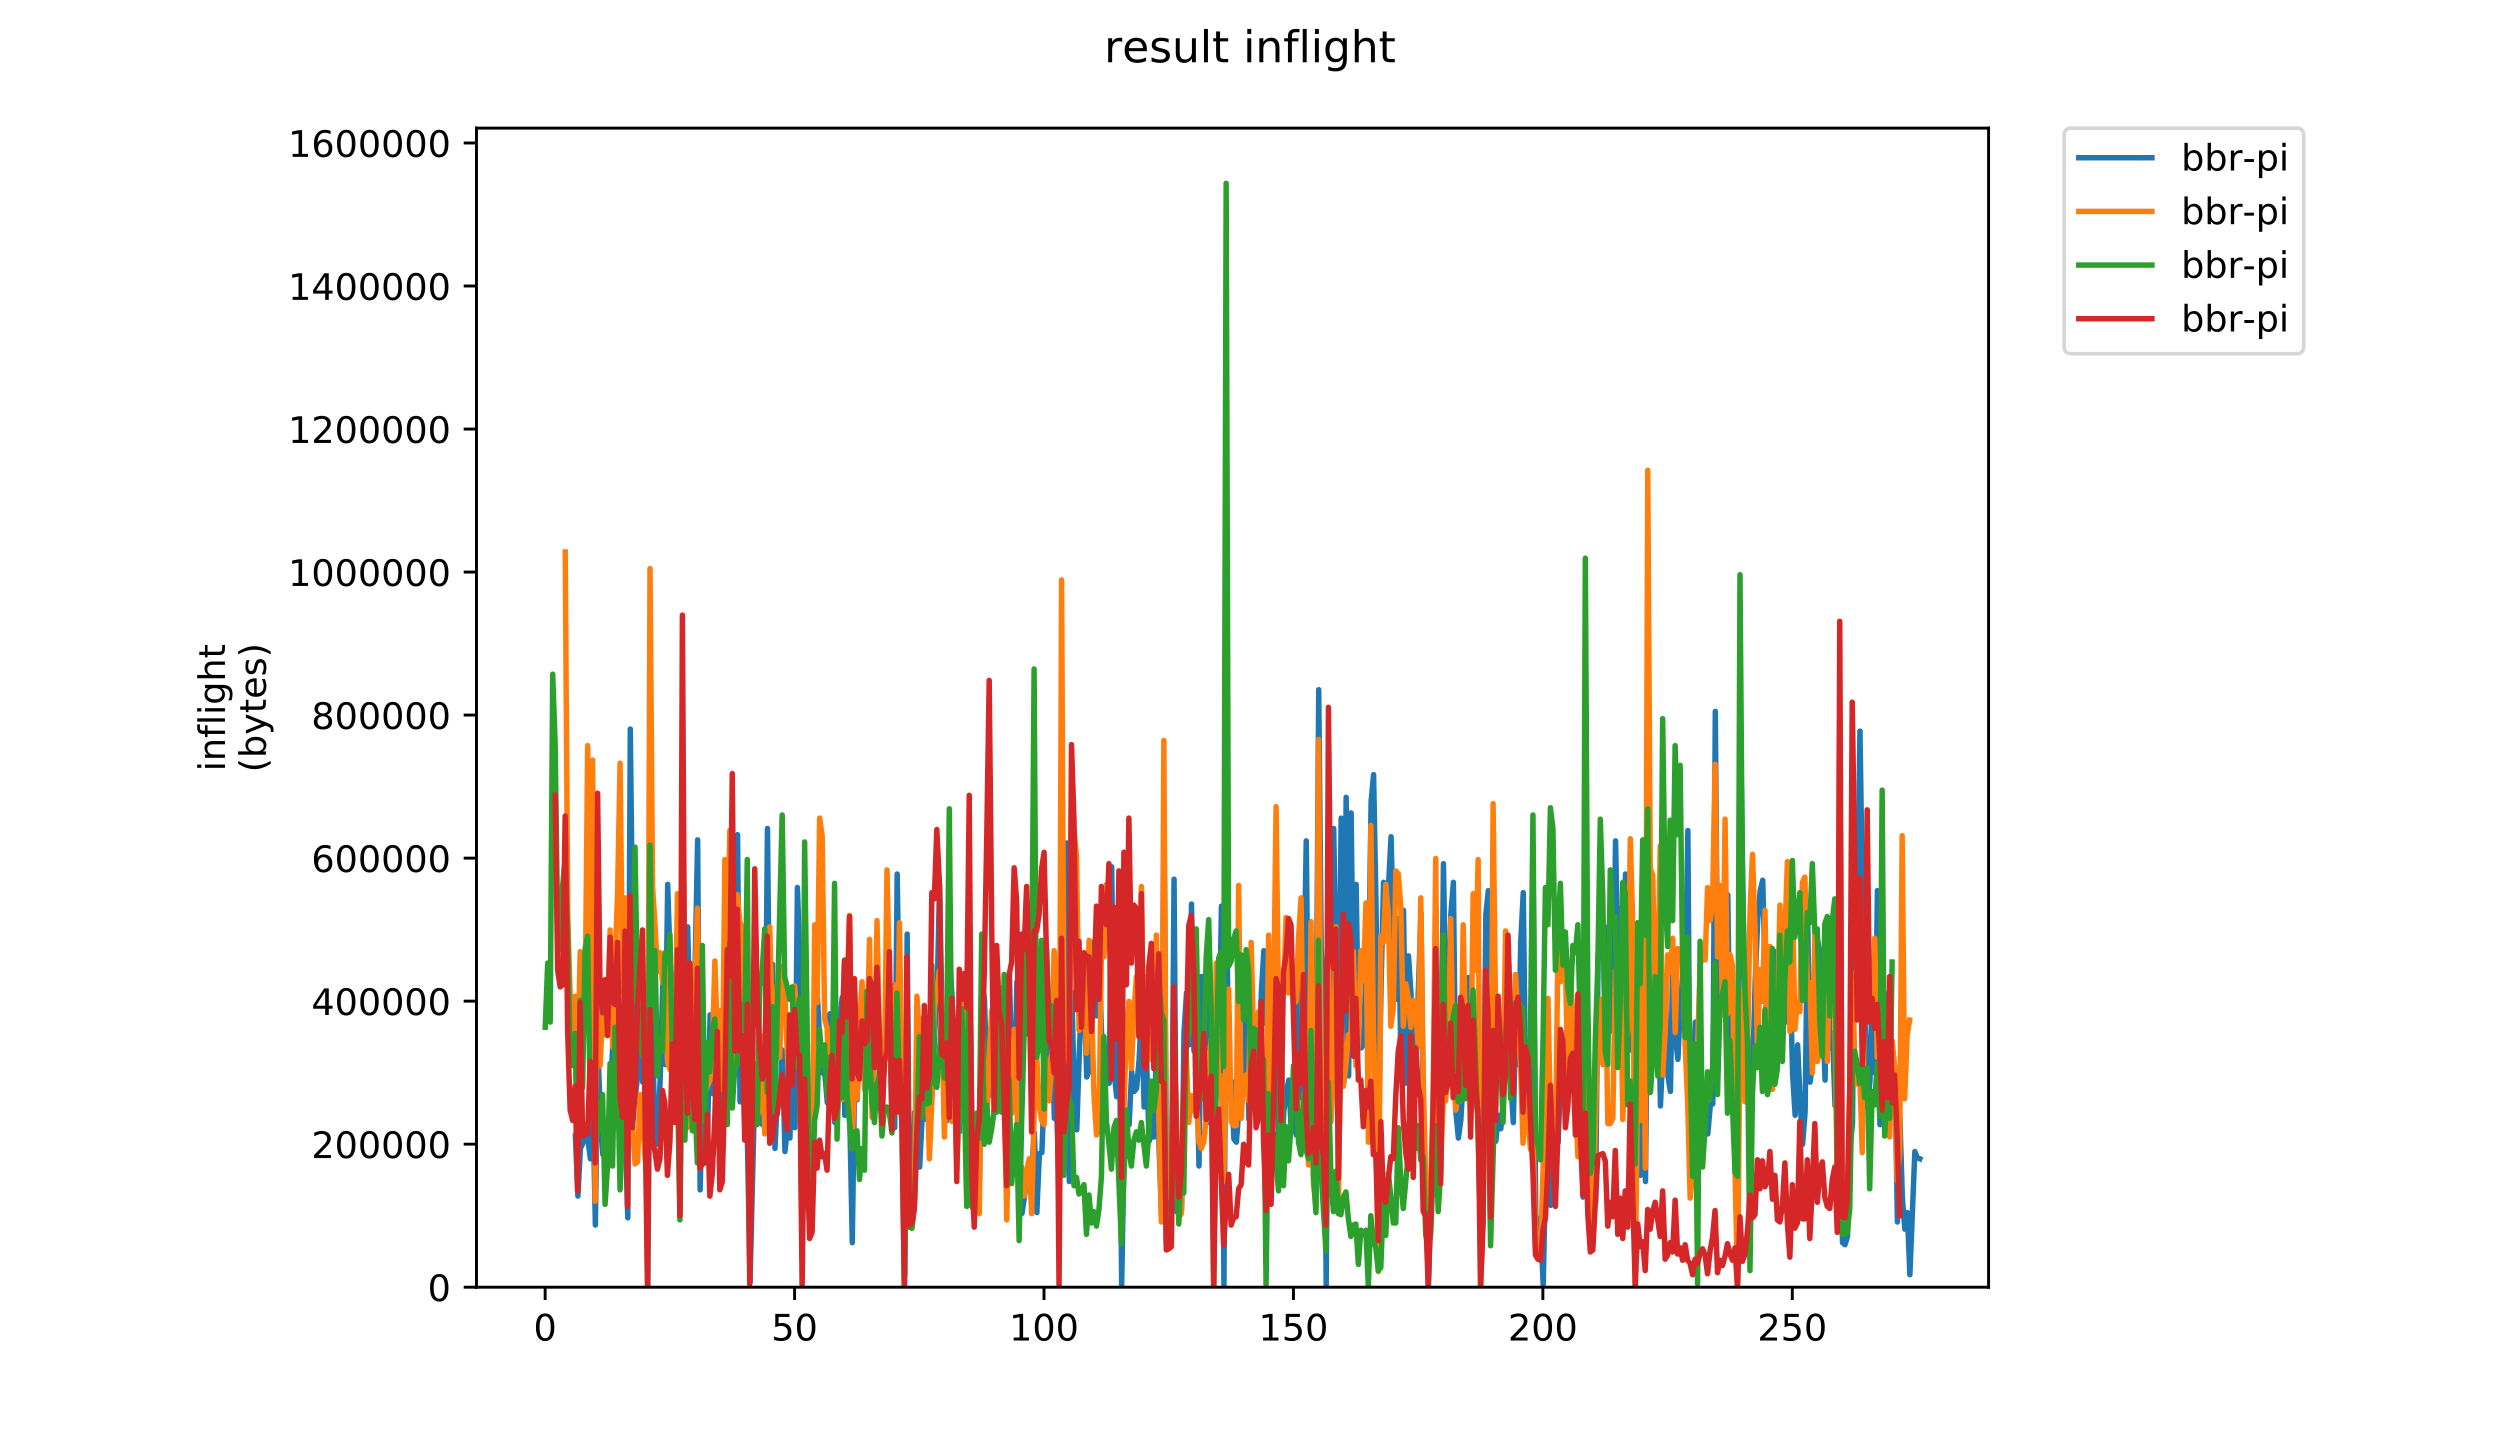 <?xml version="1.0" encoding="utf-8" standalone="no"?>
<!DOCTYPE svg PUBLIC "-//W3C//DTD SVG 1.1//EN"
  "http://www.w3.org/Graphics/SVG/1.1/DTD/svg11.dtd">
<!-- Created with matplotlib (https://matplotlib.org/) -->
<svg height="396pt" version="1.1" viewBox="0 0 684 396" width="684pt" xmlns="http://www.w3.org/2000/svg" xmlns:xlink="http://www.w3.org/1999/xlink">
 <defs>
  <style type="text/css">
*{stroke-linecap:butt;stroke-linejoin:round;}
  </style>
 </defs>
 <g id="figure_1">
  <g id="patch_1">
   <path d="M 0 396 
L 684 396 
L 684 0 
L 0 0 
z
" style="fill:#ffffff;"/>
  </g>
  <g id="axes_1">
   <g id="patch_2">
    <path d="M 130.364 352.174 
L 544.074 352.174 
L 544.074 35.062 
L 130.364 35.062 
z
" style="fill:#ffffff;"/>
   </g>
   <g id="matplotlib.axis_1">
    <g id="xtick_1">
     <g id="line2d_1">
      <defs>
       <path d="M 0 0 
L 0 3.5 
" id="m36097ec58e" style="stroke:#000000;stroke-width:0.8;"/>
      </defs>
      <g>
       <use style="stroke:#000000;stroke-width:0.8;" x="149.154" xlink:href="#m36097ec58e" y="352.174"/>
      </g>
     </g>
     <g id="text_1">
      <!-- 0 -->
      <defs>
       <path d="M 31.781 66.406 
Q 24.172 66.406 20.328 58.906 
Q 16.5 51.422 16.5 36.375 
Q 16.5 21.391 20.328 13.891 
Q 24.172 6.391 31.781 6.391 
Q 39.453 6.391 43.281 13.891 
Q 47.125 21.391 47.125 36.375 
Q 47.125 51.422 43.281 58.906 
Q 39.453 66.406 31.781 66.406 
z
M 31.781 74.219 
Q 44.047 74.219 50.516 64.516 
Q 56.984 54.828 56.984 36.375 
Q 56.984 17.969 50.516 8.266 
Q 44.047 -1.422 31.781 -1.422 
Q 19.531 -1.422 13.062 8.266 
Q 6.594 17.969 6.594 36.375 
Q 6.594 54.828 13.062 64.516 
Q 19.531 74.219 31.781 74.219 
z
" id="DejaVuSans-48"/>
      </defs>
      <g transform="translate(145.972 366.773)scale(0.1 -0.1)">
       <use xlink:href="#DejaVuSans-48"/>
      </g>
     </g>
    </g>
    <g id="xtick_2">
     <g id="line2d_2">
      <g>
       <use style="stroke:#000000;stroke-width:0.8;" x="217.398" xlink:href="#m36097ec58e" y="352.174"/>
      </g>
     </g>
     <g id="text_2">
      <!-- 50 -->
      <defs>
       <path d="M 10.797 72.906 
L 49.516 72.906 
L 49.516 64.594 
L 19.828 64.594 
L 19.828 46.734 
Q 21.969 47.469 24.109 47.828 
Q 26.266 48.188 28.422 48.188 
Q 40.625 48.188 47.75 41.5 
Q 54.891 34.812 54.891 23.391 
Q 54.891 11.625 47.562 5.094 
Q 40.234 -1.422 26.906 -1.422 
Q 22.312 -1.422 17.547 -0.641 
Q 12.797 0.141 7.719 1.703 
L 7.719 11.625 
Q 12.109 9.234 16.797 8.062 
Q 21.484 6.891 26.703 6.891 
Q 35.156 6.891 40.078 11.328 
Q 45.016 15.766 45.016 23.391 
Q 45.016 31 40.078 35.438 
Q 35.156 39.891 26.703 39.891 
Q 22.75 39.891 18.812 39.016 
Q 14.891 38.141 10.797 36.281 
z
" id="DejaVuSans-53"/>
      </defs>
      <g transform="translate(211.035 366.773)scale(0.1 -0.1)">
       <use xlink:href="#DejaVuSans-53"/>
       <use x="63.623" xlink:href="#DejaVuSans-48"/>
      </g>
     </g>
    </g>
    <g id="xtick_3">
     <g id="line2d_3">
      <g>
       <use style="stroke:#000000;stroke-width:0.8;" x="285.642" xlink:href="#m36097ec58e" y="352.174"/>
      </g>
     </g>
     <g id="text_3">
      <!-- 100 -->
      <defs>
       <path d="M 12.406 8.297 
L 28.516 8.297 
L 28.516 63.922 
L 10.984 60.406 
L 10.984 69.391 
L 28.422 72.906 
L 38.281 72.906 
L 38.281 8.297 
L 54.391 8.297 
L 54.391 0 
L 12.406 0 
z
" id="DejaVuSans-49"/>
      </defs>
      <g transform="translate(276.098 366.773)scale(0.1 -0.1)">
       <use xlink:href="#DejaVuSans-49"/>
       <use x="63.623" xlink:href="#DejaVuSans-48"/>
       <use x="127.246" xlink:href="#DejaVuSans-48"/>
      </g>
     </g>
    </g>
    <g id="xtick_4">
     <g id="line2d_4">
      <g>
       <use style="stroke:#000000;stroke-width:0.8;" x="353.886" xlink:href="#m36097ec58e" y="352.174"/>
      </g>
     </g>
     <g id="text_4">
      <!-- 150 -->
      <g transform="translate(344.342 366.773)scale(0.1 -0.1)">
       <use xlink:href="#DejaVuSans-49"/>
       <use x="63.623" xlink:href="#DejaVuSans-53"/>
       <use x="127.246" xlink:href="#DejaVuSans-48"/>
      </g>
     </g>
    </g>
    <g id="xtick_5">
     <g id="line2d_5">
      <g>
       <use style="stroke:#000000;stroke-width:0.8;" x="422.13" xlink:href="#m36097ec58e" y="352.174"/>
      </g>
     </g>
     <g id="text_5">
      <!-- 200 -->
      <defs>
       <path d="M 19.188 8.297 
L 53.609 8.297 
L 53.609 0 
L 7.328 0 
L 7.328 8.297 
Q 12.938 14.109 22.625 23.891 
Q 32.328 33.688 34.812 36.531 
Q 39.547 41.844 41.422 45.531 
Q 43.312 49.219 43.312 52.781 
Q 43.312 58.594 39.234 62.25 
Q 35.156 65.922 28.609 65.922 
Q 23.969 65.922 18.812 64.312 
Q 13.672 62.703 7.812 59.422 
L 7.812 69.391 
Q 13.766 71.781 18.938 73 
Q 24.125 74.219 28.422 74.219 
Q 39.75 74.219 46.484 68.547 
Q 53.219 62.891 53.219 53.422 
Q 53.219 48.922 51.531 44.891 
Q 49.859 40.875 45.406 35.406 
Q 44.188 33.984 37.641 27.219 
Q 31.109 20.453 19.188 8.297 
z
" id="DejaVuSans-50"/>
      </defs>
      <g transform="translate(412.586 366.773)scale(0.1 -0.1)">
       <use xlink:href="#DejaVuSans-50"/>
       <use x="63.623" xlink:href="#DejaVuSans-48"/>
       <use x="127.246" xlink:href="#DejaVuSans-48"/>
      </g>
     </g>
    </g>
    <g id="xtick_6">
     <g id="line2d_6">
      <g>
       <use style="stroke:#000000;stroke-width:0.8;" x="490.374" xlink:href="#m36097ec58e" y="352.174"/>
      </g>
     </g>
     <g id="text_6">
      <!-- 250 -->
      <g transform="translate(480.831 366.773)scale(0.1 -0.1)">
       <use xlink:href="#DejaVuSans-50"/>
       <use x="63.623" xlink:href="#DejaVuSans-53"/>
       <use x="127.246" xlink:href="#DejaVuSans-48"/>
      </g>
     </g>
    </g>
   </g>
   <g id="matplotlib.axis_2">
    <g id="ytick_1">
     <g id="line2d_7">
      <defs>
       <path d="M 0 0 
L -3.5 0 
" id="mdd97b23b6d" style="stroke:#000000;stroke-width:0.8;"/>
      </defs>
      <g>
       <use style="stroke:#000000;stroke-width:0.8;" x="130.364" xlink:href="#mdd97b23b6d" y="352.174"/>
      </g>
     </g>
     <g id="text_7">
      <!-- 0 -->
      <g transform="translate(117.001 355.973)scale(0.1 -0.1)">
       <use xlink:href="#DejaVuSans-48"/>
      </g>
     </g>
    </g>
    <g id="ytick_2">
     <g id="line2d_8">
      <g>
       <use style="stroke:#000000;stroke-width:0.8;" x="130.364" xlink:href="#mdd97b23b6d" y="313.043"/>
      </g>
     </g>
     <g id="text_8">
      <!-- 200000 -->
      <g transform="translate(85.189 316.842)scale(0.1 -0.1)">
       <use xlink:href="#DejaVuSans-50"/>
       <use x="63.623" xlink:href="#DejaVuSans-48"/>
       <use x="127.246" xlink:href="#DejaVuSans-48"/>
       <use x="190.869" xlink:href="#DejaVuSans-48"/>
       <use x="254.492" xlink:href="#DejaVuSans-48"/>
       <use x="318.115" xlink:href="#DejaVuSans-48"/>
      </g>
     </g>
    </g>
    <g id="ytick_3">
     <g id="line2d_9">
      <g>
       <use style="stroke:#000000;stroke-width:0.8;" x="130.364" xlink:href="#mdd97b23b6d" y="273.911"/>
      </g>
     </g>
     <g id="text_9">
      <!-- 400000 -->
      <defs>
       <path d="M 37.797 64.312 
L 12.891 25.391 
L 37.797 25.391 
z
M 35.203 72.906 
L 47.609 72.906 
L 47.609 25.391 
L 58.016 25.391 
L 58.016 17.188 
L 47.609 17.188 
L 47.609 0 
L 37.797 0 
L 37.797 17.188 
L 4.891 17.188 
L 4.891 26.703 
z
" id="DejaVuSans-52"/>
      </defs>
      <g transform="translate(85.189 277.71)scale(0.1 -0.1)">
       <use xlink:href="#DejaVuSans-52"/>
       <use x="63.623" xlink:href="#DejaVuSans-48"/>
       <use x="127.246" xlink:href="#DejaVuSans-48"/>
       <use x="190.869" xlink:href="#DejaVuSans-48"/>
       <use x="254.492" xlink:href="#DejaVuSans-48"/>
       <use x="318.115" xlink:href="#DejaVuSans-48"/>
      </g>
     </g>
    </g>
    <g id="ytick_4">
     <g id="line2d_10">
      <g>
       <use style="stroke:#000000;stroke-width:0.8;" x="130.364" xlink:href="#mdd97b23b6d" y="234.779"/>
      </g>
     </g>
     <g id="text_10">
      <!-- 600000 -->
      <defs>
       <path d="M 33.016 40.375 
Q 26.375 40.375 22.484 35.828 
Q 18.609 31.297 18.609 23.391 
Q 18.609 15.531 22.484 10.953 
Q 26.375 6.391 33.016 6.391 
Q 39.656 6.391 43.531 10.953 
Q 47.406 15.531 47.406 23.391 
Q 47.406 31.297 43.531 35.828 
Q 39.656 40.375 33.016 40.375 
z
M 52.594 71.297 
L 52.594 62.312 
Q 48.875 64.062 45.094 64.984 
Q 41.312 65.922 37.594 65.922 
Q 27.828 65.922 22.672 59.328 
Q 17.531 52.734 16.797 39.406 
Q 19.672 43.656 24.016 45.922 
Q 28.375 48.188 33.594 48.188 
Q 44.578 48.188 50.953 41.516 
Q 57.328 34.859 57.328 23.391 
Q 57.328 12.156 50.688 5.359 
Q 44.047 -1.422 33.016 -1.422 
Q 20.359 -1.422 13.672 8.266 
Q 6.984 17.969 6.984 36.375 
Q 6.984 53.656 15.188 63.938 
Q 23.391 74.219 37.203 74.219 
Q 40.922 74.219 44.703 73.484 
Q 48.484 72.75 52.594 71.297 
z
" id="DejaVuSans-54"/>
      </defs>
      <g transform="translate(85.189 238.579)scale(0.1 -0.1)">
       <use xlink:href="#DejaVuSans-54"/>
       <use x="63.623" xlink:href="#DejaVuSans-48"/>
       <use x="127.246" xlink:href="#DejaVuSans-48"/>
       <use x="190.869" xlink:href="#DejaVuSans-48"/>
       <use x="254.492" xlink:href="#DejaVuSans-48"/>
       <use x="318.115" xlink:href="#DejaVuSans-48"/>
      </g>
     </g>
    </g>
    <g id="ytick_5">
     <g id="line2d_11">
      <g>
       <use style="stroke:#000000;stroke-width:0.8;" x="130.364" xlink:href="#mdd97b23b6d" y="195.648"/>
      </g>
     </g>
     <g id="text_11">
      <!-- 800000 -->
      <defs>
       <path d="M 31.781 34.625 
Q 24.75 34.625 20.719 30.859 
Q 16.703 27.094 16.703 20.516 
Q 16.703 13.922 20.719 10.156 
Q 24.75 6.391 31.781 6.391 
Q 38.812 6.391 42.859 10.172 
Q 46.922 13.969 46.922 20.516 
Q 46.922 27.094 42.891 30.859 
Q 38.875 34.625 31.781 34.625 
z
M 21.922 38.812 
Q 15.578 40.375 12.031 44.719 
Q 8.5 49.078 8.5 55.328 
Q 8.5 64.062 14.719 69.141 
Q 20.953 74.219 31.781 74.219 
Q 42.672 74.219 48.875 69.141 
Q 55.078 64.062 55.078 55.328 
Q 55.078 49.078 51.531 44.719 
Q 48 40.375 41.703 38.812 
Q 48.828 37.156 52.797 32.312 
Q 56.781 27.484 56.781 20.516 
Q 56.781 9.906 50.312 4.234 
Q 43.844 -1.422 31.781 -1.422 
Q 19.734 -1.422 13.25 4.234 
Q 6.781 9.906 6.781 20.516 
Q 6.781 27.484 10.781 32.312 
Q 14.797 37.156 21.922 38.812 
z
M 18.312 54.391 
Q 18.312 48.734 21.844 45.562 
Q 25.391 42.391 31.781 42.391 
Q 38.141 42.391 41.719 45.562 
Q 45.312 48.734 45.312 54.391 
Q 45.312 60.062 41.719 63.234 
Q 38.141 66.406 31.781 66.406 
Q 25.391 66.406 21.844 63.234 
Q 18.312 60.062 18.312 54.391 
z
" id="DejaVuSans-56"/>
      </defs>
      <g transform="translate(85.189 199.447)scale(0.1 -0.1)">
       <use xlink:href="#DejaVuSans-56"/>
       <use x="63.623" xlink:href="#DejaVuSans-48"/>
       <use x="127.246" xlink:href="#DejaVuSans-48"/>
       <use x="190.869" xlink:href="#DejaVuSans-48"/>
       <use x="254.492" xlink:href="#DejaVuSans-48"/>
       <use x="318.115" xlink:href="#DejaVuSans-48"/>
      </g>
     </g>
    </g>
    <g id="ytick_6">
     <g id="line2d_12">
      <g>
       <use style="stroke:#000000;stroke-width:0.8;" x="130.364" xlink:href="#mdd97b23b6d" y="156.516"/>
      </g>
     </g>
     <g id="text_12">
      <!-- 1000000 -->
      <g transform="translate(78.826 160.316)scale(0.1 -0.1)">
       <use xlink:href="#DejaVuSans-49"/>
       <use x="63.623" xlink:href="#DejaVuSans-48"/>
       <use x="127.246" xlink:href="#DejaVuSans-48"/>
       <use x="190.869" xlink:href="#DejaVuSans-48"/>
       <use x="254.492" xlink:href="#DejaVuSans-48"/>
       <use x="318.115" xlink:href="#DejaVuSans-48"/>
       <use x="381.738" xlink:href="#DejaVuSans-48"/>
      </g>
     </g>
    </g>
    <g id="ytick_7">
     <g id="line2d_13">
      <g>
       <use style="stroke:#000000;stroke-width:0.8;" x="130.364" xlink:href="#mdd97b23b6d" y="117.385"/>
      </g>
     </g>
     <g id="text_13">
      <!-- 1200000 -->
      <g transform="translate(78.826 121.184)scale(0.1 -0.1)">
       <use xlink:href="#DejaVuSans-49"/>
       <use x="63.623" xlink:href="#DejaVuSans-50"/>
       <use x="127.246" xlink:href="#DejaVuSans-48"/>
       <use x="190.869" xlink:href="#DejaVuSans-48"/>
       <use x="254.492" xlink:href="#DejaVuSans-48"/>
       <use x="318.115" xlink:href="#DejaVuSans-48"/>
       <use x="381.738" xlink:href="#DejaVuSans-48"/>
      </g>
     </g>
    </g>
    <g id="ytick_8">
     <g id="line2d_14">
      <g>
       <use style="stroke:#000000;stroke-width:0.8;" x="130.364" xlink:href="#mdd97b23b6d" y="78.253"/>
      </g>
     </g>
     <g id="text_14">
      <!-- 1400000 -->
      <g transform="translate(78.826 82.052)scale(0.1 -0.1)">
       <use xlink:href="#DejaVuSans-49"/>
       <use x="63.623" xlink:href="#DejaVuSans-52"/>
       <use x="127.246" xlink:href="#DejaVuSans-48"/>
       <use x="190.869" xlink:href="#DejaVuSans-48"/>
       <use x="254.492" xlink:href="#DejaVuSans-48"/>
       <use x="318.115" xlink:href="#DejaVuSans-48"/>
       <use x="381.738" xlink:href="#DejaVuSans-48"/>
      </g>
     </g>
    </g>
    <g id="ytick_9">
     <g id="line2d_15">
      <g>
       <use style="stroke:#000000;stroke-width:0.8;" x="130.364" xlink:href="#mdd97b23b6d" y="39.122"/>
      </g>
     </g>
     <g id="text_15">
      <!-- 1600000 -->
      <g transform="translate(78.826 42.921)scale(0.1 -0.1)">
       <use xlink:href="#DejaVuSans-49"/>
       <use x="63.623" xlink:href="#DejaVuSans-54"/>
       <use x="127.246" xlink:href="#DejaVuSans-48"/>
       <use x="190.869" xlink:href="#DejaVuSans-48"/>
       <use x="254.492" xlink:href="#DejaVuSans-48"/>
       <use x="318.115" xlink:href="#DejaVuSans-48"/>
       <use x="381.738" xlink:href="#DejaVuSans-48"/>
      </g>
     </g>
    </g>
    <g id="text_16">
     <!-- inflight -->
     <defs>
      <path d="M 9.422 54.688 
L 18.406 54.688 
L 18.406 0 
L 9.422 0 
z
M 9.422 75.984 
L 18.406 75.984 
L 18.406 64.594 
L 9.422 64.594 
z
" id="DejaVuSans-105"/>
      <path d="M 54.891 33.016 
L 54.891 0 
L 45.906 0 
L 45.906 32.719 
Q 45.906 40.484 42.875 44.328 
Q 39.844 48.188 33.797 48.188 
Q 26.516 48.188 22.312 43.547 
Q 18.109 38.922 18.109 30.906 
L 18.109 0 
L 9.078 0 
L 9.078 54.688 
L 18.109 54.688 
L 18.109 46.188 
Q 21.344 51.125 25.703 53.562 
Q 30.078 56 35.797 56 
Q 45.219 56 50.047 50.172 
Q 54.891 44.344 54.891 33.016 
z
" id="DejaVuSans-110"/>
      <path d="M 37.109 75.984 
L 37.109 68.5 
L 28.516 68.5 
Q 23.688 68.5 21.797 66.547 
Q 19.922 64.594 19.922 59.516 
L 19.922 54.688 
L 34.719 54.688 
L 34.719 47.703 
L 19.922 47.703 
L 19.922 0 
L 10.891 0 
L 10.891 47.703 
L 2.297 47.703 
L 2.297 54.688 
L 10.891 54.688 
L 10.891 58.5 
Q 10.891 67.625 15.141 71.797 
Q 19.391 75.984 28.609 75.984 
z
" id="DejaVuSans-102"/>
      <path d="M 9.422 75.984 
L 18.406 75.984 
L 18.406 0 
L 9.422 0 
z
" id="DejaVuSans-108"/>
      <path d="M 45.406 27.984 
Q 45.406 37.75 41.375 43.109 
Q 37.359 48.484 30.078 48.484 
Q 22.859 48.484 18.828 43.109 
Q 14.797 37.75 14.797 27.984 
Q 14.797 18.266 18.828 12.891 
Q 22.859 7.516 30.078 7.516 
Q 37.359 7.516 41.375 12.891 
Q 45.406 18.266 45.406 27.984 
z
M 54.391 6.781 
Q 54.391 -7.172 48.188 -13.984 
Q 42 -20.797 29.203 -20.797 
Q 24.469 -20.797 20.266 -20.094 
Q 16.062 -19.391 12.109 -17.922 
L 12.109 -9.188 
Q 16.062 -11.328 19.922 -12.344 
Q 23.781 -13.375 27.781 -13.375 
Q 36.625 -13.375 41.016 -8.766 
Q 45.406 -4.156 45.406 5.172 
L 45.406 9.625 
Q 42.625 4.781 38.281 2.391 
Q 33.938 0 27.875 0 
Q 17.828 0 11.672 7.656 
Q 5.516 15.328 5.516 27.984 
Q 5.516 40.672 11.672 48.328 
Q 17.828 56 27.875 56 
Q 33.938 56 38.281 53.609 
Q 42.625 51.219 45.406 46.391 
L 45.406 54.688 
L 54.391 54.688 
z
" id="DejaVuSans-103"/>
      <path d="M 54.891 33.016 
L 54.891 0 
L 45.906 0 
L 45.906 32.719 
Q 45.906 40.484 42.875 44.328 
Q 39.844 48.188 33.797 48.188 
Q 26.516 48.188 22.312 43.547 
Q 18.109 38.922 18.109 30.906 
L 18.109 0 
L 9.078 0 
L 9.078 75.984 
L 18.109 75.984 
L 18.109 46.188 
Q 21.344 51.125 25.703 53.562 
Q 30.078 56 35.797 56 
Q 45.219 56 50.047 50.172 
Q 54.891 44.344 54.891 33.016 
z
" id="DejaVuSans-104"/>
      <path d="M 18.312 70.219 
L 18.312 54.688 
L 36.812 54.688 
L 36.812 47.703 
L 18.312 47.703 
L 18.312 18.016 
Q 18.312 11.328 20.141 9.422 
Q 21.969 7.516 27.594 7.516 
L 36.812 7.516 
L 36.812 0 
L 27.594 0 
Q 17.188 0 13.234 3.875 
Q 9.281 7.766 9.281 18.016 
L 9.281 47.703 
L 2.688 47.703 
L 2.688 54.688 
L 9.281 54.688 
L 9.281 70.219 
z
" id="DejaVuSans-116"/>
     </defs>
     <g transform="translate(61.549 211.018)rotate(-90)scale(0.1 -0.1)">
      <use xlink:href="#DejaVuSans-105"/>
      <use x="27.783" xlink:href="#DejaVuSans-110"/>
      <use x="91.162" xlink:href="#DejaVuSans-102"/>
      <use x="126.367" xlink:href="#DejaVuSans-108"/>
      <use x="154.15" xlink:href="#DejaVuSans-105"/>
      <use x="181.934" xlink:href="#DejaVuSans-103"/>
      <use x="245.41" xlink:href="#DejaVuSans-104"/>
      <use x="308.789" xlink:href="#DejaVuSans-116"/>
     </g>
     <!-- (bytes) -->
     <defs>
      <path d="M 31 75.875 
Q 24.469 64.656 21.281 53.656 
Q 18.109 42.672 18.109 31.391 
Q 18.109 20.125 21.312 9.062 
Q 24.516 -2 31 -13.188 
L 23.188 -13.188 
Q 15.875 -1.703 12.234 9.375 
Q 8.594 20.453 8.594 31.391 
Q 8.594 42.281 12.203 53.312 
Q 15.828 64.359 23.188 75.875 
z
" id="DejaVuSans-40"/>
      <path d="M 48.688 27.297 
Q 48.688 37.203 44.609 42.844 
Q 40.531 48.484 33.406 48.484 
Q 26.266 48.484 22.188 42.844 
Q 18.109 37.203 18.109 27.297 
Q 18.109 17.391 22.188 11.75 
Q 26.266 6.109 33.406 6.109 
Q 40.531 6.109 44.609 11.75 
Q 48.688 17.391 48.688 27.297 
z
M 18.109 46.391 
Q 20.953 51.266 25.266 53.625 
Q 29.594 56 35.594 56 
Q 45.562 56 51.781 48.094 
Q 58.016 40.188 58.016 27.297 
Q 58.016 14.406 51.781 6.484 
Q 45.562 -1.422 35.594 -1.422 
Q 29.594 -1.422 25.266 0.953 
Q 20.953 3.328 18.109 8.203 
L 18.109 0 
L 9.078 0 
L 9.078 75.984 
L 18.109 75.984 
z
" id="DejaVuSans-98"/>
      <path d="M 32.172 -5.078 
Q 28.375 -14.844 24.75 -17.812 
Q 21.141 -20.797 15.094 -20.797 
L 7.906 -20.797 
L 7.906 -13.281 
L 13.188 -13.281 
Q 16.891 -13.281 18.938 -11.516 
Q 21 -9.766 23.484 -3.219 
L 25.094 0.875 
L 2.984 54.688 
L 12.5 54.688 
L 29.594 11.922 
L 46.688 54.688 
L 56.203 54.688 
z
" id="DejaVuSans-121"/>
      <path d="M 56.203 29.594 
L 56.203 25.203 
L 14.891 25.203 
Q 15.484 15.922 20.484 11.062 
Q 25.484 6.203 34.422 6.203 
Q 39.594 6.203 44.453 7.469 
Q 49.312 8.734 54.109 11.281 
L 54.109 2.781 
Q 49.266 0.734 44.188 -0.344 
Q 39.109 -1.422 33.891 -1.422 
Q 20.797 -1.422 13.156 6.188 
Q 5.516 13.812 5.516 26.812 
Q 5.516 40.234 12.766 48.109 
Q 20.016 56 32.328 56 
Q 43.359 56 49.781 48.891 
Q 56.203 41.797 56.203 29.594 
z
M 47.219 32.234 
Q 47.125 39.594 43.094 43.984 
Q 39.062 48.391 32.422 48.391 
Q 24.906 48.391 20.391 44.141 
Q 15.875 39.891 15.188 32.172 
z
" id="DejaVuSans-101"/>
      <path d="M 44.281 53.078 
L 44.281 44.578 
Q 40.484 46.531 36.375 47.5 
Q 32.281 48.484 27.875 48.484 
Q 21.188 48.484 17.844 46.438 
Q 14.5 44.391 14.5 40.281 
Q 14.5 37.156 16.891 35.375 
Q 19.281 33.594 26.516 31.984 
L 29.594 31.297 
Q 39.156 29.25 43.188 25.516 
Q 47.219 21.781 47.219 15.094 
Q 47.219 7.469 41.188 3.016 
Q 35.156 -1.422 24.609 -1.422 
Q 20.219 -1.422 15.453 -0.562 
Q 10.688 0.297 5.422 2 
L 5.422 11.281 
Q 10.406 8.688 15.234 7.391 
Q 20.062 6.109 24.812 6.109 
Q 31.156 6.109 34.562 8.281 
Q 37.984 10.453 37.984 14.406 
Q 37.984 18.062 35.516 20.016 
Q 33.062 21.969 24.703 23.781 
L 21.578 24.516 
Q 13.234 26.266 9.516 29.906 
Q 5.812 33.547 5.812 39.891 
Q 5.812 47.609 11.281 51.797 
Q 16.75 56 26.812 56 
Q 31.781 56 36.172 55.266 
Q 40.578 54.547 44.281 53.078 
z
" id="DejaVuSans-115"/>
      <path d="M 8.016 75.875 
L 15.828 75.875 
Q 23.141 64.359 26.781 53.312 
Q 30.422 42.281 30.422 31.391 
Q 30.422 20.453 26.781 9.375 
Q 23.141 -1.703 15.828 -13.188 
L 8.016 -13.188 
Q 14.5 -2 17.703 9.062 
Q 20.906 20.125 20.906 31.391 
Q 20.906 42.672 17.703 53.656 
Q 14.5 64.656 8.016 75.875 
z
" id="DejaVuSans-41"/>
     </defs>
     <g transform="translate(72.747 211.295)rotate(-90)scale(0.1 -0.1)">
      <use xlink:href="#DejaVuSans-40"/>
      <use x="39.014" xlink:href="#DejaVuSans-98"/>
      <use x="102.49" xlink:href="#DejaVuSans-121"/>
      <use x="161.67" xlink:href="#DejaVuSans-116"/>
      <use x="200.879" xlink:href="#DejaVuSans-101"/>
      <use x="262.402" xlink:href="#DejaVuSans-115"/>
      <use x="314.502" xlink:href="#DejaVuSans-41"/>
     </g>
    </g>
   </g>
   <g id="line2d_16">
    <path clip-path="url(#pb66c903d0d)" d="M 157.433 310.811 
L 158.116 327.243 
L 158.798 314.21 
L 159.48 312.794 
L 160.163 307.694 
L 160.845 311.66 
L 161.528 317.043 
L 162.21 301.461 
L 162.893 335.175 
L 163.575 286.729 
L 164.258 304.861 
L 164.94 315.91 
L 165.622 313.644 
L 166.305 315.06 
L 167.67 285.312 
L 168.352 305.711 
L 169.035 274.263 
L 169.717 317.61 
L 170.4 315.344 
L 171.082 309.677 
L 171.764 333.192 
L 172.447 199.469 
L 173.129 258.964 
L 173.812 300.045 
L 174.494 294.095 
L 175.177 275.68 
L 175.859 296.078 
L 176.541 281.913 
L 177.224 351.891 
L 177.906 261.797 
L 179.271 311.66 
L 179.954 313.077 
L 180.636 294.945 
L 181.319 269.73 
L 182.001 291.262 
L 182.683 241.966 
L 183.366 264.064 
L 184.048 269.73 
L 184.731 296.928 
L 185.413 289.845 
L 186.096 331.209 
L 186.778 219.867 
L 187.461 284.462 
L 188.143 253.581 
L 188.825 281.346 
L 189.508 281.346 
L 190.19 264.064 
L 190.873 229.783 
L 191.555 325.543 
L 192.238 295.795 
L 192.92 315.627 
L 193.602 309.111 
L 194.285 277.663 
L 194.967 299.195 
L 195.65 277.38 
L 196.332 289.845 
L 197.015 279.646 
L 197.697 313.077 
L 198.38 251.598 
L 199.062 258.964 
L 199.744 284.179 
L 200.427 258.398 
L 201.109 285.312 
L 201.792 228.367 
L 202.474 301.461 
L 203.157 277.663 
L 203.839 298.628 
L 204.522 313.644 
L 205.204 350.758 
L 206.569 295.228 
L 207.251 301.745 
L 207.934 298.345 
L 208.616 307.694 
L 209.299 298.911 
L 209.981 226.667 
L 210.664 292.679 
L 211.346 263.781 
L 212.028 314.21 
L 212.711 299.761 
L 213.393 300.328 
L 214.076 287.296 
L 214.758 315.06 
L 215.441 308.544 
L 216.123 311.377 
L 216.805 285.029 
L 217.488 308.544 
L 218.17 242.816 
L 218.853 262.931 
L 219.535 332.059 
L 220.218 298.345 
L 220.9 325.826 
L 221.583 327.243 
L 222.947 278.23 
L 223.63 272.563 
L 224.312 285.029 
L 224.995 293.528 
L 225.677 293.812 
L 226.36 301.745 
L 227.042 277.38 
L 227.725 283.896 
L 228.407 307.127 
L 229.089 303.728 
L 229.772 278.513 
L 230.454 272.847 
L 231.137 305.144 
L 231.819 298.628 
L 232.502 305.994 
L 233.184 339.992 
L 233.867 291.262 
L 234.549 300.895 
L 235.231 277.096 
L 235.914 293.528 
L 236.596 292.395 
L 237.279 297.212 
L 237.961 278.513 
L 238.644 273.413 
L 239.326 300.328 
L 240.008 261.231 
L 240.691 303.444 
L 241.373 303.444 
L 242.056 283.896 
L 242.738 287.579 
L 243.421 280.496 
L 244.103 308.261 
L 244.786 308.544 
L 245.468 239.132 
L 246.15 282.196 
L 246.833 286.729 
L 247.515 349.058 
L 248.198 255.565 
L 248.88 334.609 
L 249.563 334.042 
L 250.245 304.294 
L 250.928 318.46 
L 251.61 319.31 
L 252.292 305.711 
L 252.975 306.278 
L 253.657 297.778 
L 254.34 300.895 
L 255.022 299.761 
L 255.705 283.046 
L 256.387 272.28 
L 257.07 241.966 
L 257.752 279.646 
L 258.434 305.994 
L 259.117 306.561 
L 259.799 262.647 
L 260.482 272.563 
L 261.164 299.761 
L 261.847 294.662 
L 262.529 309.677 
L 263.211 291.829 
L 263.894 278.796 
L 264.576 323.276 
L 265.259 268.314 
L 265.941 307.127 
L 267.306 329.226 
L 267.989 322.71 
L 268.671 268.88 
L 269.353 273.413 
L 270.036 296.362 
L 270.718 294.662 
L 271.401 299.761 
L 272.083 296.928 
L 272.766 298.345 
L 273.448 296.645 
L 274.131 300.611 
L 274.813 297.778 
L 275.495 325.259 
L 276.178 266.33 
L 276.86 296.645 
L 277.543 299.195 
L 278.225 268.597 
L 278.908 309.961 
L 279.59 332.059 
L 280.273 327.526 
L 280.955 321.576 
L 281.637 321.86 
L 282.32 318.743 
L 283.002 309.961 
L 283.685 331.776 
L 284.367 315.627 
L 285.05 315.344 
L 285.732 298.061 
L 286.414 285.029 
L 287.097 279.929 
L 287.779 278.23 
L 288.462 305.994 
L 289.144 304.578 
L 289.827 326.109 
L 290.509 241.399 
L 291.192 297.495 
L 291.874 230.633 
L 292.556 323.276 
L 293.239 271.43 
L 293.921 298.345 
L 294.604 309.111 
L 295.286 288.429 
L 295.969 271.997 
L 296.651 271.997 
L 297.334 294.662 
L 298.016 292.962 
L 298.698 268.88 
L 299.381 257.548 
L 300.063 277.946 
L 300.746 263.781 
L 301.428 284.179 
L 302.111 290.695 
L 302.793 291.829 
L 303.476 296.362 
L 304.158 237.149 
L 304.84 293.528 
L 305.523 300.045 
L 306.205 270.863 
L 306.888 351.891 
L 307.57 312.227 
L 308.253 305.428 
L 308.935 307.694 
L 309.617 293.245 
L 310.3 298.628 
L 310.982 297.778 
L 311.665 289.845 
L 312.347 275.396 
L 313.03 302.878 
L 313.712 290.412 
L 314.395 312.227 
L 315.077 310.527 
L 315.759 311.094 
L 316.442 283.329 
L 317.124 314.21 
L 317.807 332.342 
L 318.489 223.55 
L 319.172 331.209 
L 319.854 330.926 
L 320.537 327.526 
L 321.219 240.549 
L 321.901 331.492 
L 322.584 331.492 
L 323.266 330.926 
L 323.949 282.479 
L 324.631 271.713 
L 325.314 285.879 
L 325.996 247.349 
L 326.679 287.579 
L 327.361 285.879 
L 328.043 319.027 
L 328.726 267.18 
L 329.408 277.38 
L 330.091 307.411 
L 330.773 258.398 
L 331.456 292.395 
L 332.138 313.927 
L 332.82 295.795 
L 333.503 288.712 
L 334.185 247.915 
L 334.868 351.891 
L 335.55 243.099 
L 336.233 299.478 
L 336.915 295.795 
L 337.598 311.66 
L 338.28 312.51 
L 338.962 303.444 
L 339.645 271.147 
L 340.327 297.495 
L 341.01 277.946 
L 341.692 306.278 
L 342.375 272.28 
L 343.057 293.528 
L 343.74 285.029 
L 344.422 301.461 
L 345.104 271.43 
L 345.787 260.098 
L 346.469 280.213 
L 347.152 266.897 
L 347.834 296.645 
L 348.517 281.913 
L 349.199 261.514 
L 349.882 316.76 
L 350.564 320.726 
L 351.246 304.011 
L 351.929 298.911 
L 352.611 295.512 
L 353.294 309.394 
L 353.976 307.127 
L 354.659 310.527 
L 355.341 263.214 
L 356.023 300.328 
L 356.706 270.297 
L 357.388 230.066 
L 358.071 292.679 
L 358.753 263.214 
L 359.436 271.713 
L 360.118 283.329 
L 360.801 188.703 
L 361.483 259.248 
L 362.165 268.597 
L 362.848 351.891 
L 363.53 250.748 
L 364.213 299.478 
L 364.895 226.667 
L 365.578 265.764 
L 366.26 288.995 
L 366.943 223.834 
L 367.625 296.078 
L 368.307 218.167 
L 368.99 294.378 
L 369.672 222.417 
L 370.355 279.08 
L 371.037 241.966 
L 371.72 285.029 
L 372.402 286.729 
L 373.085 285.879 
L 373.767 262.647 
L 374.449 266.047 
L 375.132 219.301 
L 375.814 211.934 
L 376.497 248.765 
L 377.179 309.677 
L 377.862 269.447 
L 378.544 241.399 
L 379.226 255.281 
L 380.591 228.933 
L 381.274 255.848 
L 381.956 273.413 
L 382.639 251.315 
L 383.321 292.112 
L 384.004 249.048 
L 384.686 296.362 
L 385.368 261.514 
L 386.051 271.997 
L 386.733 289.279 
L 387.416 289.845 
L 388.781 249.898 
L 389.463 311.377 
L 390.146 322.71 
L 390.828 351.891 
L 391.51 326.393 
L 392.193 325.543 
L 392.875 249.048 
L 393.558 302.311 
L 394.24 301.745 
L 394.923 236.299 
L 395.605 275.68 
L 396.288 278.796 
L 396.97 249.898 
L 397.652 241.399 
L 398.335 304.294 
L 399.017 311.377 
L 399.7 306.278 
L 400.382 293.812 
L 401.065 292.395 
L 401.747 267.464 
L 402.429 276.53 
L 403.112 283.613 
L 403.794 298.628 
L 404.477 306.561 
L 405.159 318.743 
L 405.842 323.276 
L 406.524 250.182 
L 407.207 243.665 
L 407.889 308.544 
L 408.571 284.746 
L 409.254 312.227 
L 409.936 305.144 
L 410.619 308.827 
L 411.301 301.745 
L 411.984 286.162 
L 412.666 286.162 
L 413.349 295.512 
L 414.031 307.127 
L 414.713 280.213 
L 415.396 291.262 
L 416.078 257.548 
L 416.761 244.232 
L 417.443 298.628 
L 418.126 300.328 
L 418.808 290.695 
L 419.491 241.966 
L 420.173 332.626 
L 420.855 334.325 
L 421.538 335.459 
L 422.22 351.891 
L 422.903 319.027 
L 423.585 318.177 
L 424.268 329.792 
L 424.95 304.861 
L 425.632 307.977 
L 426.315 312.51 
L 426.997 293.812 
L 427.68 290.412 
L 428.362 288.429 
L 429.727 274.83 
L 430.41 292.962 
L 431.092 276.246 
L 432.457 296.078 
L 433.139 327.526 
L 433.822 233.75 
L 434.504 327.526 
L 435.187 328.376 
L 435.869 322.143 
L 436.552 328.943 
L 437.234 261.231 
L 437.916 261.797 
L 438.599 252.731 
L 439.281 282.196 
L 439.964 253.581 
L 440.646 261.514 
L 441.329 282.196 
L 442.011 230.066 
L 442.694 263.497 
L 443.376 248.482 
L 444.058 279.08 
L 444.741 239.132 
L 446.106 287.296 
L 446.788 256.131 
L 447.471 305.711 
L 448.153 288.995 
L 448.835 321.576 
L 449.518 254.431 
L 450.2 323.276 
L 450.883 258.398 
L 451.565 298.628 
L 452.248 283.896 
L 452.93 285.596 
L 453.613 266.33 
L 454.295 302.594 
L 455.66 271.713 
L 456.342 294.378 
L 457.025 298.628 
L 457.707 260.948 
L 458.39 283.613 
L 459.072 289.845 
L 459.755 275.113 
L 460.437 266.047 
L 461.119 268.597 
L 461.802 227.233 
L 462.484 321.293 
L 463.167 296.078 
L 463.849 279.646 
L 464.532 292.395 
L 465.214 301.745 
L 465.897 304.861 
L 466.579 297.495 
L 467.261 310.244 
L 467.944 302.311 
L 468.626 302.028 
L 469.309 194.652 
L 469.991 280.496 
L 471.356 246.499 
L 472.038 258.964 
L 472.721 244.799 
L 473.403 293.812 
L 474.086 302.028 
L 474.768 288.995 
L 475.451 309.394 
L 476.133 196.352 
L 477.498 285.029 
L 478.18 283.613 
L 478.863 295.228 
L 479.545 292.395 
L 480.228 268.03 
L 480.91 251.598 
L 481.593 243.665 
L 482.275 240.832 
L 483.64 290.695 
L 484.322 272.847 
L 485.005 294.095 
L 485.687 260.381 
L 486.37 263.781 
L 487.052 277.946 
L 487.735 257.264 
L 488.417 279.646 
L 489.1 257.548 
L 489.782 267.18 
L 490.464 294.095 
L 491.147 305.144 
L 491.829 285.879 
L 492.512 300.895 
L 493.194 313.077 
L 493.877 304.294 
L 494.559 249.048 
L 495.241 296.078 
L 495.924 290.979 
L 496.606 258.964 
L 497.289 257.264 
L 497.971 260.948 
L 498.654 276.246 
L 499.336 295.512 
L 500.019 258.681 
L 500.701 286.729 
L 501.383 282.763 
L 502.066 302.594 
L 502.748 285.879 
L 503.431 304.861 
L 504.113 339.992 
L 504.796 340.558 
L 505.478 338.292 
L 506.161 313.644 
L 506.843 307.411 
L 507.525 234.599 
L 508.208 246.782 
L 508.89 200.035 
L 509.573 245.649 
L 510.255 278.796 
L 510.938 302.878 
L 511.62 295.795 
L 512.303 265.764 
L 512.985 293.528 
L 513.667 243.665 
L 514.35 307.694 
L 515.032 287.296 
L 515.715 288.146 
L 516.397 271.997 
L 517.08 279.929 
L 517.762 301.745 
L 518.444 291.829 
L 519.127 334.325 
L 519.809 305.994 
L 520.492 327.809 
L 521.174 336.309 
L 521.857 331.776 
L 522.539 348.774 
L 523.904 315.06 
L 524.586 316.76 
L 525.269 317.043 
L 525.269 317.043 
" style="fill:none;stroke:#1f77b4;stroke-linecap:square;stroke-width:1.5;"/>
   </g>
   <g id="line2d_17">
    <path clip-path="url(#pb66c903d0d)" d="M 154.643 151.022 
L 155.326 249.898 
L 156.008 273.13 
L 156.691 287.862 
L 157.373 272.563 
L 158.056 294.378 
L 158.738 260.381 
L 159.42 265.197 
L 160.103 274.547 
L 160.785 204.002 
L 161.468 282.763 
L 162.15 207.968 
L 162.833 328.659 
L 163.515 252.165 
L 164.197 291.545 
L 164.88 276.813 
L 165.562 283.046 
L 166.245 276.246 
L 166.927 254.431 
L 167.61 286.446 
L 168.292 263.214 
L 168.975 243.949 
L 169.657 208.818 
L 170.339 271.43 
L 171.022 245.649 
L 171.704 312.227 
L 172.387 301.178 
L 173.069 308.261 
L 173.752 318.46 
L 174.434 317.893 
L 175.117 299.478 
L 175.799 305.994 
L 176.481 316.477 
L 177.164 322.993 
L 177.846 155.555 
L 178.529 242.532 
L 179.211 253.015 
L 179.894 265.764 
L 180.576 260.664 
L 181.259 268.88 
L 181.941 262.647 
L 182.623 290.695 
L 183.306 292.679 
L 183.988 269.447 
L 184.671 285.879 
L 185.353 244.515 
L 186.036 299.478 
L 186.718 289.279 
L 187.4 271.713 
L 188.083 308.544 
L 188.765 305.711 
L 189.448 273.13 
L 190.13 270.014 
L 190.813 248.482 
L 191.495 288.146 
L 192.178 289.845 
L 192.86 298.911 
L 194.225 295.512 
L 194.907 287.296 
L 195.59 262.931 
L 196.272 284.179 
L 196.955 276.53 
L 197.637 298.061 
L 198.32 235.166 
L 199.002 263.214 
L 199.684 227.233 
L 200.367 289.845 
L 201.049 292.395 
L 201.732 244.799 
L 202.414 252.165 
L 203.097 253.865 
L 203.779 290.979 
L 204.462 279.646 
L 205.144 338.009 
L 205.826 299.478 
L 206.509 290.979 
L 207.191 305.428 
L 207.874 303.444 
L 208.556 283.329 
L 209.239 310.244 
L 209.921 290.129 
L 210.603 253.581 
L 211.286 281.063 
L 211.968 283.613 
L 212.651 269.447 
L 213.333 289.279 
L 214.016 264.347 
L 214.698 270.297 
L 215.381 287.862 
L 216.063 296.645 
L 216.745 294.095 
L 217.428 269.73 
L 218.11 279.363 
L 218.793 284.746 
L 219.475 335.459 
L 220.158 280.213 
L 220.84 299.195 
L 221.523 333.759 
L 222.205 323.56 
L 222.887 253.015 
L 223.57 274.263 
L 224.252 223.834 
L 224.935 228.65 
L 225.617 278.796 
L 226.3 281.346 
L 226.982 303.444 
L 227.665 300.895 
L 228.347 289.845 
L 229.029 291.262 
L 229.712 298.911 
L 230.394 300.895 
L 231.077 288.429 
L 231.759 271.997 
L 232.442 250.465 
L 233.124 313.927 
L 233.806 295.512 
L 234.489 300.611 
L 235.171 281.063 
L 235.854 268.597 
L 236.536 298.061 
L 237.219 284.179 
L 237.901 256.981 
L 238.584 305.711 
L 239.266 291.829 
L 239.948 251.882 
L 240.631 287.296 
L 241.313 295.795 
L 241.996 292.395 
L 242.678 237.999 
L 244.043 300.328 
L 244.726 269.447 
L 245.408 292.395 
L 246.09 252.448 
L 246.773 298.628 
L 247.455 324.693 
L 248.138 285.029 
L 248.82 335.459 
L 249.503 336.025 
L 250.185 329.509 
L 250.868 272.563 
L 251.55 283.896 
L 252.232 278.796 
L 252.915 297.495 
L 253.597 292.395 
L 254.28 317.043 
L 254.962 301.178 
L 255.645 275.68 
L 256.327 271.147 
L 257.009 265.481 
L 257.692 274.547 
L 258.374 311.094 
L 259.057 291.545 
L 259.739 297.212 
L 260.422 306.844 
L 261.104 279.929 
L 261.787 319.877 
L 262.469 302.311 
L 263.151 274.547 
L 263.834 274.83 
L 264.516 326.676 
L 265.199 253.015 
L 265.881 316.193 
L 266.564 329.509 
L 267.246 305.428 
L 267.929 332.059 
L 268.611 280.496 
L 269.976 306.844 
L 270.658 288.995 
L 271.341 276.53 
L 272.023 304.294 
L 272.706 296.078 
L 273.388 303.444 
L 274.071 270.297 
L 274.753 296.362 
L 275.435 333.759 
L 276.118 304.011 
L 276.8 304.578 
L 277.483 281.629 
L 278.165 298.345 
L 278.848 329.226 
L 279.53 319.31 
L 280.212 327.243 
L 280.895 320.443 
L 281.577 317.043 
L 282.26 332.059 
L 282.942 304.011 
L 283.625 288.429 
L 284.307 302.028 
L 284.99 306.561 
L 285.672 307.694 
L 286.354 289.845 
L 287.037 301.178 
L 287.719 291.545 
L 288.402 260.098 
L 289.084 270.58 
L 289.767 328.659 
L 290.449 158.672 
L 291.132 290.695 
L 291.814 281.913 
L 292.496 286.729 
L 293.179 252.448 
L 293.861 227.233 
L 294.544 234.316 
L 295.226 281.913 
L 295.909 280.496 
L 296.591 268.88 
L 297.274 288.146 
L 297.956 257.264 
L 298.638 273.697 
L 299.321 299.761 
L 300.003 310.527 
L 300.686 308.827 
L 301.368 258.114 
L 302.051 261.797 
L 302.733 241.966 
L 303.415 259.531 
L 304.098 261.514 
L 304.78 283.896 
L 305.463 279.646 
L 306.145 277.096 
L 306.828 278.796 
L 307.51 303.728 
L 308.193 281.913 
L 308.875 273.98 
L 309.557 292.395 
L 310.24 276.813 
L 310.922 267.18 
L 311.605 277.096 
L 312.287 242.532 
L 312.97 291.262 
L 313.652 268.88 
L 314.335 266.047 
L 315.017 289.845 
L 315.699 275.68 
L 316.382 255.848 
L 317.064 305.994 
L 317.747 334.325 
L 318.429 202.585 
L 319.112 327.243 
L 320.476 327.809 
L 321.159 288.429 
L 321.841 304.861 
L 322.524 333.192 
L 323.206 332.059 
L 323.889 304.011 
L 324.571 288.712 
L 325.254 307.127 
L 325.936 299.761 
L 326.618 304.011 
L 327.301 298.911 
L 327.983 312.227 
L 328.666 314.21 
L 329.348 312.51 
L 330.031 305.711 
L 330.713 290.129 
L 331.396 284.462 
L 332.078 324.693 
L 332.76 263.497 
L 333.443 297.495 
L 334.125 294.378 
L 334.808 323.276 
L 335.49 283.896 
L 336.173 270.58 
L 336.855 306.844 
L 337.538 307.977 
L 338.22 307.977 
L 338.902 242.249 
L 339.585 305.994 
L 340.267 294.945 
L 340.95 294.095 
L 341.632 301.178 
L 342.315 257.831 
L 342.997 285.029 
L 343.679 281.629 
L 344.362 276.813 
L 345.044 299.195 
L 345.727 301.745 
L 346.409 307.127 
L 347.092 255.848 
L 347.774 305.144 
L 348.457 275.396 
L 349.139 220.717 
L 349.821 277.38 
L 350.504 271.997 
L 351.186 270.863 
L 351.869 251.032 
L 352.551 271.713 
L 353.234 263.781 
L 353.916 274.547 
L 354.599 273.98 
L 355.281 256.698 
L 355.963 245.649 
L 356.646 296.362 
L 357.328 282.196 
L 358.011 318.743 
L 358.693 252.165 
L 359.376 323.276 
L 360.058 330.359 
L 360.741 202.302 
L 361.423 288.995 
L 362.105 290.412 
L 362.788 328.943 
L 363.47 261.231 
L 364.153 306.844 
L 364.835 291.545 
L 365.518 253.581 
L 366.2 328.659 
L 366.882 276.53 
L 367.565 297.212 
L 368.247 291.262 
L 368.93 283.046 
L 369.612 283.329 
L 370.295 260.381 
L 370.977 291.545 
L 371.66 285.879 
L 372.342 260.098 
L 373.024 268.314 
L 373.707 247.065 
L 374.389 312.51 
L 375.072 225.817 
L 375.754 281.346 
L 376.437 305.711 
L 377.119 347.924 
L 377.802 256.131 
L 378.484 257.831 
L 379.166 241.966 
L 379.849 250.182 
L 380.531 280.779 
L 381.214 275.68 
L 381.896 238.283 
L 382.579 239.132 
L 383.261 248.198 
L 383.944 280.779 
L 384.626 269.164 
L 385.308 272.847 
L 385.991 281.063 
L 386.673 273.697 
L 387.356 275.963 
L 388.038 286.446 
L 388.721 245.649 
L 389.403 295.795 
L 390.085 324.126 
L 390.768 330.359 
L 391.45 324.693 
L 392.133 299.195 
L 392.815 234.883 
L 393.498 321.293 
L 394.18 317.61 
L 394.863 301.461 
L 395.545 301.178 
L 396.227 289.845 
L 396.91 251.315 
L 397.592 290.979 
L 398.275 303.728 
L 398.957 299.195 
L 399.64 301.178 
L 400.322 253.015 
L 401.005 286.162 
L 401.687 294.945 
L 402.369 298.061 
L 403.052 244.515 
L 403.734 265.481 
L 404.417 235.166 
L 405.099 352.174 
L 405.782 331.776 
L 406.464 281.913 
L 407.147 290.129 
L 407.829 331.776 
L 408.511 219.867 
L 409.194 277.663 
L 410.559 286.729 
L 411.241 299.195 
L 411.924 254.715 
L 412.606 284.179 
L 413.288 290.695 
L 413.971 287.296 
L 414.653 266.614 
L 416.018 291.262 
L 416.701 312.794 
L 417.383 299.478 
L 418.748 314.494 
L 419.43 306.561 
L 420.113 341.125 
L 420.795 341.692 
L 421.478 343.108 
L 422.843 297.778 
L 423.525 273.13 
L 424.208 306.561 
L 424.89 305.711 
L 425.572 312.51 
L 426.255 259.248 
L 426.937 268.597 
L 427.62 262.647 
L 428.302 264.347 
L 428.985 296.078 
L 429.667 267.464 
L 430.35 278.513 
L 431.032 300.895 
L 431.714 316.477 
L 432.397 304.861 
L 433.079 321.576 
L 433.762 290.979 
L 435.127 338.858 
L 435.809 337.442 
L 437.174 278.796 
L 437.856 273.413 
L 438.539 291.262 
L 439.221 265.197 
L 439.904 307.411 
L 440.586 307.411 
L 441.269 305.994 
L 441.951 265.481 
L 442.633 291.545 
L 443.316 260.948 
L 443.998 306.278 
L 444.681 285.596 
L 445.363 282.196 
L 446.046 229.5 
L 446.728 253.015 
L 447.411 351.891 
L 448.093 290.979 
L 448.775 306.561 
L 449.458 239.982 
L 450.14 319.593 
L 450.823 128.641 
L 451.505 237.716 
L 452.188 239.416 
L 452.87 273.98 
L 453.553 273.413 
L 454.235 231.483 
L 454.917 294.095 
L 455.6 282.196 
L 456.282 261.231 
L 456.965 266.047 
L 457.647 256.698 
L 458.33 282.479 
L 459.012 259.531 
L 459.694 262.647 
L 460.377 261.514 
L 461.059 285.596 
L 461.742 301.461 
L 462.424 327.809 
L 463.107 321.01 
L 463.789 286.729 
L 464.472 285.879 
L 465.154 264.064 
L 465.836 261.514 
L 466.519 262.647 
L 467.201 242.816 
L 467.884 251.882 
L 468.566 247.065 
L 469.249 209.101 
L 469.931 261.797 
L 470.614 242.249 
L 471.296 277.663 
L 471.978 224.117 
L 472.661 277.38 
L 473.343 261.231 
L 474.026 264.347 
L 474.708 320.443 
L 475.391 351.891 
L 476.073 281.063 
L 476.756 271.147 
L 477.438 301.461 
L 478.12 288.995 
L 478.803 249.332 
L 479.485 233.75 
L 480.168 254.431 
L 480.85 288.146 
L 481.533 265.197 
L 482.215 273.98 
L 482.897 249.048 
L 483.58 285.879 
L 484.262 258.964 
L 484.945 298.061 
L 485.627 288.146 
L 486.31 275.963 
L 486.992 247.632 
L 487.675 278.796 
L 488.357 254.715 
L 489.039 235.733 
L 489.722 282.196 
L 490.404 245.932 
L 491.087 281.629 
L 491.769 274.263 
L 492.452 276.813 
L 493.134 241.399 
L 493.817 239.982 
L 494.499 268.88 
L 495.181 268.88 
L 495.864 293.528 
L 496.546 255.565 
L 497.229 290.412 
L 497.911 287.012 
L 498.594 285.029 
L 499.276 270.014 
L 499.959 290.412 
L 500.641 260.098 
L 501.323 264.914 
L 502.006 277.946 
L 502.688 326.959 
L 503.371 196.352 
L 504.053 330.076 
L 504.736 330.076 
L 505.418 330.359 
L 506.783 266.047 
L 507.465 290.412 
L 508.148 296.645 
L 508.83 294.095 
L 509.513 315.344 
L 510.195 267.464 
L 510.878 242.532 
L 511.56 276.53 
L 512.242 277.096 
L 512.925 256.698 
L 513.607 289.279 
L 514.29 271.147 
L 514.972 270.014 
L 515.655 298.345 
L 516.337 278.513 
L 517.02 311.094 
L 517.702 284.746 
L 518.384 292.112 
L 519.067 322.993 
L 519.749 315.344 
L 520.432 228.65 
L 521.114 300.611 
L 521.797 283.329 
L 522.479 279.08 
L 522.479 279.08 
" style="fill:none;stroke:#ff7f0e;stroke-linecap:square;stroke-width:1.5;"/>
   </g>
   <g id="line2d_18">
    <path clip-path="url(#pb66c903d0d)" d="M 149.169 281.063 
L 149.851 263.497 
L 150.534 279.646 
L 151.216 184.453 
L 151.899 203.718 
L 152.581 255.848 
L 153.263 259.814 
L 153.946 242.249 
L 154.628 234.883 
L 155.311 255.565 
L 155.993 289.279 
L 156.676 291.545 
L 157.358 282.763 
L 158.04 322.426 
L 158.723 273.697 
L 159.405 297.495 
L 160.088 259.531 
L 160.77 256.131 
L 161.453 298.628 
L 162.135 293.245 
L 162.818 292.679 
L 163.5 309.961 
L 164.182 308.544 
L 164.865 299.478 
L 165.547 329.509 
L 166.23 319.027 
L 166.912 290.979 
L 167.595 319.027 
L 168.277 281.063 
L 168.96 291.545 
L 169.642 325.543 
L 170.324 309.394 
L 171.007 270.863 
L 171.689 296.078 
L 172.372 261.514 
L 173.054 273.98 
L 173.737 231.766 
L 174.419 273.13 
L 175.784 288.712 
L 176.466 279.646 
L 177.149 320.443 
L 177.831 231.2 
L 178.514 279.08 
L 179.196 260.098 
L 179.879 294.378 
L 180.561 283.613 
L 181.243 287.579 
L 181.926 260.664 
L 182.608 263.214 
L 183.291 255.565 
L 183.973 290.129 
L 184.656 294.378 
L 185.338 294.095 
L 186.021 333.759 
L 186.703 271.997 
L 187.385 311.944 
L 188.068 289.845 
L 188.75 289.845 
L 189.433 309.394 
L 190.115 300.895 
L 190.798 318.177 
L 191.48 314.777 
L 192.163 258.681 
L 192.845 306.844 
L 193.527 285.312 
L 194.21 293.245 
L 194.892 281.629 
L 195.575 278.796 
L 196.257 299.195 
L 196.94 310.244 
L 197.622 307.977 
L 198.305 298.345 
L 198.987 307.694 
L 199.669 257.831 
L 200.352 303.161 
L 201.034 292.112 
L 201.717 291.262 
L 202.399 274.263 
L 203.082 285.879 
L 203.764 282.196 
L 204.446 235.166 
L 205.129 326.676 
L 205.811 299.761 
L 206.494 300.328 
L 207.176 307.694 
L 207.859 270.014 
L 208.541 265.481 
L 209.224 254.148 
L 209.906 298.911 
L 210.588 292.395 
L 211.271 275.396 
L 211.953 304.294 
L 214.001 222.984 
L 214.683 267.18 
L 215.366 270.014 
L 216.048 273.413 
L 216.73 270.014 
L 217.413 292.112 
L 218.095 276.246 
L 218.778 273.13 
L 219.46 344.241 
L 220.143 230.35 
L 221.508 330.642 
L 222.19 329.226 
L 222.872 306.561 
L 223.555 302.594 
L 224.237 281.629 
L 224.92 291.545 
L 225.602 285.879 
L 226.285 299.478 
L 226.967 289.279 
L 227.649 303.161 
L 228.332 241.682 
L 229.014 311.66 
L 229.697 287.862 
L 230.379 300.328 
L 231.062 262.647 
L 231.744 299.478 
L 233.109 314.494 
L 233.791 309.677 
L 234.474 309.394 
L 235.156 322.71 
L 235.839 314.21 
L 236.521 320.16 
L 237.204 271.147 
L 238.569 301.461 
L 239.251 307.127 
L 239.933 296.362 
L 240.616 294.662 
L 241.298 310.811 
L 241.981 303.444 
L 242.663 302.878 
L 243.346 304.294 
L 244.028 309.961 
L 244.711 298.061 
L 245.393 271.713 
L 246.075 297.495 
L 246.758 307.411 
L 247.44 351.891 
L 248.123 287.579 
L 248.805 335.742 
L 249.488 336.025 
L 250.17 329.226 
L 250.852 311.094 
L 251.535 283.613 
L 252.217 305.711 
L 252.9 295.795 
L 253.582 302.028 
L 254.265 301.745 
L 254.947 264.064 
L 255.63 296.078 
L 256.312 297.495 
L 256.994 288.712 
L 257.677 277.38 
L 258.359 294.945 
L 259.042 281.063 
L 259.724 221.284 
L 260.407 294.378 
L 261.089 281.346 
L 261.772 317.327 
L 262.454 302.028 
L 263.136 275.963 
L 263.819 298.345 
L 264.501 330.076 
L 265.184 244.799 
L 265.866 330.076 
L 266.549 330.926 
L 267.231 304.578 
L 267.914 311.377 
L 268.596 255.565 
L 269.278 313.077 
L 269.961 302.311 
L 270.643 312.51 
L 271.326 308.827 
L 272.008 303.728 
L 272.691 304.294 
L 273.373 279.363 
L 274.055 304.294 
L 274.738 266.614 
L 275.42 312.227 
L 276.103 295.228 
L 276.785 323.843 
L 278.15 307.694 
L 278.833 339.425 
L 279.515 307.127 
L 280.197 282.763 
L 280.88 246.499 
L 281.562 283.046 
L 282.245 274.83 
L 282.927 183.037 
L 283.61 289.279 
L 284.292 285.879 
L 284.975 257.264 
L 285.657 303.444 
L 286.339 259.814 
L 287.022 278.23 
L 287.704 275.113 
L 288.387 288.429 
L 289.069 294.095 
L 289.752 305.994 
L 290.434 287.862 
L 291.117 321.576 
L 291.799 297.778 
L 293.164 302.878 
L 293.846 324.41 
L 294.529 322.143 
L 295.211 326.676 
L 295.894 325.826 
L 296.576 324.126 
L 297.258 337.725 
L 297.941 326.959 
L 298.623 334.609 
L 299.306 331.492 
L 299.988 335.459 
L 300.671 330.926 
L 301.353 321.86 
L 302.036 283.613 
L 302.718 306.844 
L 303.4 312.794 
L 304.083 319.877 
L 304.765 308.544 
L 305.448 306.561 
L 306.813 340.275 
L 308.178 303.728 
L 308.86 314.777 
L 309.542 319.027 
L 310.225 311.944 
L 310.907 309.677 
L 311.59 311.944 
L 312.272 307.127 
L 313.637 319.027 
L 314.32 309.677 
L 315.002 295.795 
L 315.684 303.728 
L 316.367 298.345 
L 317.049 267.747 
L 317.732 277.096 
L 318.414 279.08 
L 319.097 339.708 
L 319.779 340.558 
L 320.461 340.842 
L 321.144 277.38 
L 321.826 308.827 
L 322.509 334.892 
L 323.191 317.61 
L 323.874 326.393 
L 324.556 285.596 
L 325.239 282.479 
L 325.921 281.629 
L 326.603 262.931 
L 327.286 254.148 
L 327.968 290.695 
L 328.651 300.611 
L 329.333 288.712 
L 330.016 261.797 
L 330.698 251.598 
L 331.381 277.096 
L 332.063 351.891 
L 332.745 291.545 
L 333.428 262.081 
L 334.11 260.381 
L 334.793 291.829 
L 335.475 50.163 
L 336.158 264.347 
L 336.84 262.931 
L 337.523 256.981 
L 338.205 254.715 
L 338.887 273.98 
L 339.57 261.231 
L 340.252 279.08 
L 340.935 259.814 
L 341.617 265.764 
L 342.3 297.495 
L 342.982 281.346 
L 343.664 281.913 
L 344.347 295.512 
L 345.029 296.645 
L 345.712 289.845 
L 346.394 351.608 
L 347.077 299.195 
L 347.759 316.193 
L 348.442 310.244 
L 349.806 325.826 
L 350.489 276.246 
L 351.171 324.41 
L 351.854 308.261 
L 352.536 317.61 
L 353.219 307.977 
L 353.901 291.545 
L 354.584 292.962 
L 355.266 312.51 
L 355.948 315.91 
L 356.631 299.195 
L 357.313 314.494 
L 357.996 317.043 
L 358.678 281.913 
L 359.361 321.576 
L 360.043 331.776 
L 360.726 257.264 
L 361.408 319.877 
L 362.773 342.258 
L 363.455 296.078 
L 364.138 322.426 
L 364.82 331.492 
L 365.503 320.443 
L 366.185 332.059 
L 366.867 332.342 
L 367.55 327.526 
L 368.232 326.109 
L 368.915 333.476 
L 369.597 338.292 
L 370.28 335.175 
L 370.962 334.892 
L 371.645 345.941 
L 372.327 336.592 
L 373.009 337.725 
L 373.692 336.592 
L 374.374 351.891 
L 375.057 332.626 
L 375.739 339.425 
L 376.422 341.408 
L 377.104 347.641 
L 377.787 346.791 
L 378.469 328.943 
L 379.151 338.009 
L 379.834 321.01 
L 380.516 327.243 
L 381.199 334.609 
L 381.881 334.609 
L 382.564 308.544 
L 383.246 322.993 
L 383.929 330.642 
L 385.293 315.91 
L 385.976 300.328 
L 386.658 295.795 
L 387.341 314.21 
L 388.023 307.977 
L 388.706 317.327 
L 389.388 316.477 
L 390.07 337.725 
L 390.753 340.842 
L 391.435 337.725 
L 392.118 320.16 
L 392.8 307.977 
L 393.483 331.492 
L 394.165 320.726 
L 394.848 255.848 
L 395.53 290.695 
L 396.212 283.329 
L 396.895 289.562 
L 397.577 278.23 
L 398.26 275.113 
L 398.942 301.461 
L 399.625 301.178 
L 400.307 287.579 
L 400.99 300.611 
L 401.672 288.146 
L 403.037 270.863 
L 404.402 310.527 
L 405.084 335.459 
L 405.767 315.91 
L 406.449 290.412 
L 407.132 293.812 
L 407.814 340.842 
L 409.179 294.378 
L 409.861 285.879 
L 410.544 288.712 
L 411.226 307.127 
L 411.909 283.896 
L 412.591 272.847 
L 413.273 300.611 
L 413.956 279.646 
L 414.638 274.263 
L 415.321 277.38 
L 416.003 274.83 
L 416.686 276.246 
L 417.368 297.495 
L 418.051 296.645 
L 418.733 283.613 
L 419.415 222.984 
L 420.098 310.811 
L 420.78 313.644 
L 421.463 317.327 
L 422.145 285.879 
L 422.828 242.816 
L 423.51 253.015 
L 424.193 221 
L 424.875 226.667 
L 425.557 265.481 
L 426.24 254.998 
L 426.922 241.682 
L 427.605 264.064 
L 428.287 254.998 
L 428.97 270.297 
L 429.652 274.547 
L 430.335 258.681 
L 431.017 260.664 
L 431.699 253.015 
L 432.382 282.479 
L 433.064 321.293 
L 433.747 152.722 
L 434.429 273.697 
L 435.112 321.01 
L 435.794 317.61 
L 436.476 284.462 
L 437.159 264.064 
L 437.841 224.117 
L 438.524 245.365 
L 439.206 287.862 
L 439.889 291.262 
L 440.571 237.999 
L 441.254 253.581 
L 441.936 250.748 
L 442.618 292.112 
L 443.301 273.98 
L 443.983 241.399 
L 444.666 244.232 
L 445.348 302.311 
L 446.031 295.795 
L 446.713 310.811 
L 447.396 318.46 
L 448.078 252.448 
L 448.76 269.164 
L 449.443 229.783 
L 450.125 255.848 
L 450.808 221.284 
L 451.49 298.911 
L 452.173 288.429 
L 452.855 267.18 
L 453.538 294.378 
L 454.22 279.646 
L 454.902 196.636 
L 455.585 245.932 
L 456.267 258.964 
L 456.95 224.4 
L 457.632 251.882 
L 458.315 204.002 
L 458.997 228.367 
L 459.679 209.385 
L 460.362 263.781 
L 461.044 283.896 
L 461.727 256.415 
L 463.092 321.86 
L 463.774 285.596 
L 464.457 351.324 
L 465.139 257.548 
L 465.821 319.31 
L 466.504 308.544 
L 467.186 293.245 
L 467.869 300.895 
L 468.551 292.395 
L 469.234 263.497 
L 469.916 299.478 
L 470.599 274.263 
L 471.281 271.997 
L 471.963 268.597 
L 472.646 304.578 
L 473.328 284.746 
L 474.693 320.726 
L 475.376 321.86 
L 476.058 157.255 
L 476.741 243.099 
L 477.423 271.43 
L 478.105 285.029 
L 478.788 347.641 
L 479.47 299.195 
L 480.153 286.162 
L 480.835 292.112 
L 481.518 281.063 
L 482.2 298.628 
L 482.882 276.246 
L 483.565 299.478 
L 484.247 296.362 
L 484.93 259.531 
L 485.612 296.645 
L 486.295 292.395 
L 486.977 255.848 
L 487.66 290.412 
L 488.342 268.03 
L 489.024 254.715 
L 489.707 263.214 
L 490.389 235.449 
L 491.072 256.415 
L 491.754 251.598 
L 492.437 244.232 
L 493.119 273.697 
L 493.802 273.413 
L 494.484 249.615 
L 495.166 252.448 
L 495.849 236.299 
L 496.531 254.998 
L 497.214 254.148 
L 497.896 279.646 
L 498.579 288.995 
L 499.261 252.731 
L 499.944 250.748 
L 500.626 277.946 
L 501.308 251.882 
L 501.991 245.932 
L 502.673 324.126 
L 503.356 284.462 
L 504.038 337.725 
L 504.721 337.725 
L 505.403 337.159 
L 506.085 330.642 
L 506.768 293.812 
L 507.45 287.579 
L 508.133 291.262 
L 508.815 296.362 
L 509.498 291.545 
L 510.18 300.328 
L 510.863 292.112 
L 511.545 325.259 
L 512.227 298.628 
L 512.91 302.311 
L 513.592 290.979 
L 514.275 305.428 
L 514.957 216.184 
L 515.64 310.811 
L 516.322 298.345 
L 517.005 305.994 
L 517.687 263.214 
L 517.687 263.214 
" style="fill:none;stroke:#2ca02c;stroke-linecap:square;stroke-width:1.5;"/>
   </g>
   <g id="line2d_19">
    <path clip-path="url(#pb66c903d0d)" d="M 151.9 217.601 
L 152.582 265.481 
L 153.265 270.014 
L 153.947 269.447 
L 154.63 223.267 
L 155.312 282.196 
L 155.995 303.728 
L 156.677 306.561 
L 157.359 297.212 
L 158.042 325.826 
L 158.724 274.263 
L 159.407 310.811 
L 160.089 309.961 
L 160.772 310.244 
L 161.454 290.412 
L 162.137 292.962 
L 162.819 318.177 
L 163.501 217.034 
L 164.184 271.713 
L 164.866 277.096 
L 165.549 268.03 
L 166.231 283.329 
L 166.914 256.415 
L 167.596 274.263 
L 168.278 274.83 
L 168.961 257.831 
L 169.643 300.045 
L 170.326 305.711 
L 171.008 254.715 
L 171.691 330.076 
L 172.373 245.082 
L 173.056 308.544 
L 173.738 299.195 
L 174.42 275.68 
L 175.785 254.431 
L 177.15 351.891 
L 177.833 276.246 
L 178.515 311.944 
L 179.198 315.06 
L 179.88 319.877 
L 180.562 317.043 
L 181.245 298.345 
L 181.927 302.028 
L 182.61 321.576 
L 183.292 312.227 
L 183.975 285.596 
L 184.657 307.127 
L 185.34 259.814 
L 186.022 332.626 
L 186.704 168.304 
L 187.387 288.429 
L 188.069 304.578 
L 188.752 263.497 
L 189.434 297.495 
L 190.117 306.278 
L 190.799 264.914 
L 191.481 319.593 
L 192.164 318.46 
L 192.846 318.177 
L 193.529 304.861 
L 194.211 327.243 
L 194.894 321.01 
L 195.576 305.711 
L 196.259 282.196 
L 196.941 325.543 
L 197.623 323.276 
L 198.306 296.362 
L 198.988 259.814 
L 199.671 267.18 
L 200.353 211.651 
L 201.036 287.579 
L 201.718 248.765 
L 202.401 287.579 
L 203.083 283.329 
L 203.765 311.944 
L 204.448 274.83 
L 205.13 351.324 
L 205.813 304.861 
L 206.495 237.716 
L 207.178 273.413 
L 207.86 286.446 
L 208.543 295.228 
L 209.225 293.528 
L 209.907 256.131 
L 210.59 312.794 
L 211.272 311.66 
L 211.955 305.994 
L 212.637 304.861 
L 214.002 294.095 
L 214.684 305.428 
L 215.367 309.111 
L 216.049 277.663 
L 216.732 296.928 
L 217.414 276.246 
L 218.097 288.146 
L 218.779 288.712 
L 219.462 351.891 
L 220.144 295.228 
L 221.509 338.858 
L 222.191 337.159 
L 222.874 312.51 
L 223.556 319.593 
L 224.239 311.944 
L 224.921 316.477 
L 225.604 315.627 
L 226.286 320.16 
L 226.968 297.212 
L 227.651 288.712 
L 228.333 305.994 
L 229.016 303.161 
L 229.698 279.363 
L 230.381 282.479 
L 231.063 262.931 
L 231.746 278.23 
L 232.428 250.748 
L 233.11 295.228 
L 233.793 267.747 
L 234.475 293.245 
L 235.158 295.228 
L 235.84 279.363 
L 236.523 285.596 
L 237.205 284.746 
L 237.887 267.747 
L 238.57 269.447 
L 239.252 292.112 
L 239.935 264.631 
L 240.617 283.613 
L 241.3 307.411 
L 241.982 290.412 
L 242.665 287.862 
L 243.347 260.381 
L 244.029 309.111 
L 244.712 290.129 
L 245.394 304.294 
L 246.077 290.129 
L 246.759 306.561 
L 247.442 351.891 
L 248.124 261.797 
L 248.807 335.175 
L 249.489 334.609 
L 250.171 330.642 
L 250.854 309.961 
L 251.536 300.045 
L 252.219 300.611 
L 252.901 275.113 
L 253.584 297.778 
L 254.266 294.095 
L 254.948 244.232 
L 255.631 245.932 
L 256.313 226.95 
L 256.996 241.116 
L 257.678 288.429 
L 258.361 288.995 
L 259.043 285.312 
L 259.726 305.711 
L 260.408 273.13 
L 261.09 283.329 
L 261.773 323.276 
L 262.455 265.197 
L 263.138 273.413 
L 263.82 266.33 
L 264.503 275.68 
L 265.185 217.601 
L 265.868 320.443 
L 266.55 335.742 
L 267.232 311.377 
L 267.915 306.278 
L 268.597 288.712 
L 269.28 266.614 
L 269.962 229.783 
L 270.645 186.153 
L 271.327 253.298 
L 272.01 303.728 
L 272.692 258.681 
L 273.374 277.096 
L 274.057 279.929 
L 275.422 324.41 
L 276.104 266.614 
L 276.787 263.214 
L 277.469 237.433 
L 278.151 246.499 
L 278.834 294.945 
L 279.516 255.565 
L 280.199 259.814 
L 280.881 242.532 
L 281.564 266.33 
L 282.246 309.677 
L 282.929 254.715 
L 283.611 254.715 
L 284.293 250.182 
L 284.976 237.716 
L 285.658 233.183 
L 286.341 262.647 
L 287.023 284.746 
L 287.706 285.879 
L 288.388 293.528 
L 289.071 273.697 
L 289.753 351.891 
L 290.435 256.698 
L 291.118 309.677 
L 291.8 301.745 
L 292.483 297.495 
L 293.165 203.718 
L 293.848 224.684 
L 294.53 276.246 
L 295.213 257.548 
L 295.895 281.063 
L 296.577 260.664 
L 297.26 261.797 
L 297.942 261.797 
L 298.625 282.196 
L 299.307 269.164 
L 299.99 247.915 
L 300.672 273.413 
L 301.354 242.532 
L 302.037 251.032 
L 302.719 253.015 
L 303.402 236.299 
L 304.084 295.228 
L 304.767 248.198 
L 305.449 284.179 
L 306.132 238.283 
L 306.814 322.143 
L 307.496 233.183 
L 308.179 269.447 
L 308.861 223.834 
L 309.544 263.497 
L 310.226 247.632 
L 310.909 248.482 
L 311.591 283.613 
L 312.274 244.515 
L 312.956 291.545 
L 313.638 292.395 
L 314.321 264.347 
L 315.003 258.114 
L 315.686 292.395 
L 316.368 275.113 
L 317.051 260.948 
L 317.733 295.795 
L 318.416 296.362 
L 319.098 341.975 
L 319.78 341.692 
L 320.463 341.125 
L 321.145 270.014 
L 321.828 312.227 
L 322.51 327.526 
L 323.193 321.01 
L 323.875 298.628 
L 324.557 284.746 
L 325.24 253.298 
L 325.922 250.465 
L 326.605 265.481 
L 327.287 305.428 
L 328.652 295.228 
L 329.335 282.763 
L 330.017 306.278 
L 330.699 299.195 
L 331.382 294.378 
L 332.064 351.891 
L 332.747 308.544 
L 333.429 303.444 
L 334.794 340.558 
L 335.477 329.226 
L 336.159 321.293 
L 336.841 335.175 
L 337.524 333.192 
L 338.206 332.909 
L 338.889 325.259 
L 339.571 324.126 
L 340.254 313.077 
L 340.936 317.893 
L 341.619 318.743 
L 342.301 292.112 
L 342.983 287.579 
L 343.666 308.544 
L 344.348 305.428 
L 345.031 273.98 
L 345.713 312.227 
L 346.396 331.209 
L 347.078 310.527 
L 347.76 329.509 
L 348.443 301.745 
L 349.125 267.747 
L 349.808 270.297 
L 350.49 306.561 
L 351.173 265.764 
L 351.855 261.514 
L 352.538 251.315 
L 353.22 253.015 
L 354.585 303.444 
L 355.267 288.429 
L 355.95 296.362 
L 356.632 266.614 
L 357.315 303.728 
L 357.997 315.627 
L 358.68 313.927 
L 359.362 308.544 
L 360.044 318.177 
L 360.727 269.73 
L 361.409 313.077 
L 362.092 315.91 
L 362.774 335.175 
L 363.457 193.519 
L 364.139 259.248 
L 364.822 264.914 
L 365.504 254.148 
L 366.186 322.426 
L 367.551 250.182 
L 368.234 276.53 
L 368.916 252.731 
L 369.599 256.981 
L 370.281 288.995 
L 370.963 273.13 
L 371.646 295.512 
L 372.328 295.512 
L 373.011 308.261 
L 373.693 298.345 
L 374.376 302.878 
L 375.058 295.795 
L 375.741 315.91 
L 376.423 315.91 
L 377.105 339.425 
L 377.788 306.844 
L 378.47 327.526 
L 379.153 328.943 
L 380.518 316.477 
L 381.2 317.043 
L 381.883 299.761 
L 382.565 287.579 
L 383.247 283.329 
L 383.93 306.561 
L 384.612 315.344 
L 385.295 319.877 
L 385.977 283.329 
L 386.66 322.143 
L 387.342 286.729 
L 388.025 297.212 
L 388.707 300.611 
L 389.389 331.492 
L 390.072 332.626 
L 390.754 351.891 
L 391.437 332.626 
L 392.119 301.461 
L 392.802 259.531 
L 394.166 323.843 
L 394.849 274.83 
L 395.531 298.911 
L 396.214 296.362 
L 396.896 279.929 
L 397.579 300.328 
L 398.261 294.378 
L 398.944 298.628 
L 399.626 272.847 
L 400.308 275.963 
L 400.991 296.928 
L 401.673 275.113 
L 402.356 311.094 
L 403.038 279.08 
L 403.721 297.212 
L 404.403 304.861 
L 405.086 351.891 
L 405.768 334.892 
L 406.45 265.481 
L 407.133 277.663 
L 407.815 332.909 
L 408.498 281.913 
L 409.18 306.561 
L 409.863 272.563 
L 411.228 299.478 
L 411.91 294.378 
L 412.592 255.848 
L 413.957 299.195 
L 414.64 275.963 
L 415.322 272.847 
L 416.005 281.346 
L 416.687 304.294 
L 417.369 286.446 
L 418.052 289.279 
L 418.734 306.561 
L 419.417 321.01 
L 420.099 343.391 
L 420.782 344.525 
L 421.464 344.808 
L 422.147 336.592 
L 422.829 333.192 
L 423.511 319.31 
L 424.194 296.928 
L 424.876 315.06 
L 425.559 330.076 
L 426.241 310.527 
L 426.924 281.629 
L 427.606 284.746 
L 428.289 308.544 
L 428.971 302.594 
L 429.653 289.562 
L 430.336 288.146 
L 431.018 310.527 
L 431.701 271.997 
L 432.383 309.961 
L 433.066 326.959 
L 433.748 304.578 
L 434.431 332.342 
L 435.113 342.542 
L 435.795 341.975 
L 437.16 316.193 
L 438.525 315.627 
L 439.208 317.61 
L 439.89 335.459 
L 440.572 328.943 
L 441.255 332.909 
L 441.937 314.777 
L 442.62 337.725 
L 443.302 327.809 
L 443.985 338.858 
L 444.667 325.826 
L 445.35 335.742 
L 446.032 302.028 
L 447.397 351.891 
L 448.079 334.892 
L 448.762 341.125 
L 449.444 339.708 
L 450.127 347.641 
L 450.809 330.926 
L 451.492 336.309 
L 452.174 331.492 
L 452.856 328.943 
L 454.221 338.292 
L 454.904 325.826 
L 455.586 344.525 
L 456.269 343.391 
L 456.951 339.992 
L 457.634 342.542 
L 458.316 328.376 
L 458.998 343.108 
L 459.681 341.408 
L 460.363 344.808 
L 461.046 340.558 
L 461.728 344.808 
L 462.411 345.658 
L 463.093 348.774 
L 463.775 344.525 
L 464.458 345.658 
L 465.14 342.825 
L 465.823 341.692 
L 466.505 343.391 
L 467.188 348.491 
L 467.87 342.258 
L 468.553 338.575 
L 469.235 331.209 
L 469.917 348.208 
L 470.6 344.808 
L 471.282 346.225 
L 471.965 343.675 
L 472.647 340.275 
L 473.33 343.108 
L 474.012 344.808 
L 474.695 341.408 
L 475.377 352.174 
L 476.059 332.909 
L 476.742 345.091 
L 477.424 343.108 
L 478.107 336.875 
L 478.789 326.959 
L 479.472 333.192 
L 480.154 332.342 
L 480.837 317.327 
L 481.519 325.259 
L 482.201 317.61 
L 482.884 324.693 
L 483.566 323.276 
L 484.249 315.06 
L 484.931 328.093 
L 485.614 321.576 
L 486.296 333.759 
L 486.978 334.325 
L 487.661 329.792 
L 488.343 318.177 
L 489.026 334.609 
L 489.708 343.958 
L 490.391 324.126 
L 491.073 336.025 
L 491.756 334.609 
L 492.438 306.844 
L 493.12 333.476 
L 493.803 333.476 
L 494.485 317.327 
L 495.168 338.858 
L 495.85 324.41 
L 496.533 307.411 
L 497.215 328.943 
L 497.898 320.16 
L 498.58 317.893 
L 499.262 327.526 
L 499.945 330.076 
L 500.627 330.642 
L 501.31 322.71 
L 501.992 319.31 
L 502.675 337.159 
L 503.357 170.004 
L 504.04 332.909 
L 504.722 333.192 
L 505.404 328.376 
L 506.087 297.778 
L 506.769 192.103 
L 508.134 279.08 
L 508.817 240.266 
L 509.499 291.262 
L 510.181 278.796 
L 510.864 221.567 
L 511.546 279.646 
L 512.229 273.13 
L 512.911 281.346 
L 513.594 274.83 
L 514.276 287.579 
L 514.959 303.728 
L 515.641 285.029 
L 516.323 300.328 
L 517.006 267.18 
L 517.688 301.745 
L 518.371 294.095 
L 519.053 310.527 
L 519.736 332.626 
L 519.736 332.626 
" style="fill:none;stroke:#d62728;stroke-linecap:square;stroke-width:1.5;"/>
   </g>
   <g id="patch_3">
    <path d="M 130.364 352.174 
L 130.364 35.062 
" style="fill:none;stroke:#000000;stroke-linecap:square;stroke-linejoin:miter;stroke-width:0.8;"/>
   </g>
   <g id="patch_4">
    <path d="M 544.074 352.174 
L 544.074 35.062 
" style="fill:none;stroke:#000000;stroke-linecap:square;stroke-linejoin:miter;stroke-width:0.8;"/>
   </g>
   <g id="patch_5">
    <path d="M 130.364 352.174 
L 544.074 352.174 
" style="fill:none;stroke:#000000;stroke-linecap:square;stroke-linejoin:miter;stroke-width:0.8;"/>
   </g>
   <g id="patch_6">
    <path d="M 130.364 35.062 
L 544.074 35.062 
" style="fill:none;stroke:#000000;stroke-linecap:square;stroke-linejoin:miter;stroke-width:0.8;"/>
   </g>
   <g id="legend_1">
    <g id="patch_7">
     <path d="M 566.759 96.775 
L 628.292 96.775 
Q 630.292 96.775 630.292 94.775 
L 630.292 37.062 
Q 630.292 35.062 628.292 35.062 
L 566.759 35.062 
Q 564.759 35.062 564.759 37.062 
L 564.759 94.775 
Q 564.759 96.775 566.759 96.775 
z
" style="fill:#ffffff;opacity:0.8;stroke:#cccccc;stroke-linejoin:miter;"/>
    </g>
    <g id="line2d_20">
     <path d="M 568.759 43.161 
L 588.759 43.161 
" style="fill:none;stroke:#1f77b4;stroke-linecap:square;stroke-width:1.5;"/>
    </g>
    <g id="line2d_21"/>
    <g id="text_17">
     <!-- bbr-pi -->
     <defs>
      <path d="M 41.109 46.297 
Q 39.594 47.172 37.812 47.578 
Q 36.031 48 33.891 48 
Q 26.266 48 22.188 43.047 
Q 18.109 38.094 18.109 28.812 
L 18.109 0 
L 9.078 0 
L 9.078 54.688 
L 18.109 54.688 
L 18.109 46.188 
Q 20.953 51.172 25.484 53.578 
Q 30.031 56 36.531 56 
Q 37.453 56 38.578 55.875 
Q 39.703 55.766 41.062 55.516 
z
" id="DejaVuSans-114"/>
      <path d="M 4.891 31.391 
L 31.203 31.391 
L 31.203 23.391 
L 4.891 23.391 
z
" id="DejaVuSans-45"/>
      <path d="M 18.109 8.203 
L 18.109 -20.797 
L 9.078 -20.797 
L 9.078 54.688 
L 18.109 54.688 
L 18.109 46.391 
Q 20.953 51.266 25.266 53.625 
Q 29.594 56 35.594 56 
Q 45.562 56 51.781 48.094 
Q 58.016 40.188 58.016 27.297 
Q 58.016 14.406 51.781 6.484 
Q 45.562 -1.422 35.594 -1.422 
Q 29.594 -1.422 25.266 0.953 
Q 20.953 3.328 18.109 8.203 
z
M 48.688 27.297 
Q 48.688 37.203 44.609 42.844 
Q 40.531 48.484 33.406 48.484 
Q 26.266 48.484 22.188 42.844 
Q 18.109 37.203 18.109 27.297 
Q 18.109 17.391 22.188 11.75 
Q 26.266 6.109 33.406 6.109 
Q 40.531 6.109 44.609 11.75 
Q 48.688 17.391 48.688 27.297 
z
" id="DejaVuSans-112"/>
     </defs>
     <g transform="translate(596.759 46.661)scale(0.1 -0.1)">
      <use xlink:href="#DejaVuSans-98"/>
      <use x="63.477" xlink:href="#DejaVuSans-98"/>
      <use x="126.953" xlink:href="#DejaVuSans-114"/>
      <use x="167.973" xlink:href="#DejaVuSans-45"/>
      <use x="204.057" xlink:href="#DejaVuSans-112"/>
      <use x="267.533" xlink:href="#DejaVuSans-105"/>
     </g>
    </g>
    <g id="line2d_22">
     <path d="M 568.759 57.839 
L 588.759 57.839 
" style="fill:none;stroke:#ff7f0e;stroke-linecap:square;stroke-width:1.5;"/>
    </g>
    <g id="line2d_23"/>
    <g id="text_18">
     <!-- bbr-pi -->
     <g transform="translate(596.759 61.339)scale(0.1 -0.1)">
      <use xlink:href="#DejaVuSans-98"/>
      <use x="63.477" xlink:href="#DejaVuSans-98"/>
      <use x="126.953" xlink:href="#DejaVuSans-114"/>
      <use x="167.973" xlink:href="#DejaVuSans-45"/>
      <use x="204.057" xlink:href="#DejaVuSans-112"/>
      <use x="267.533" xlink:href="#DejaVuSans-105"/>
     </g>
    </g>
    <g id="line2d_24">
     <path d="M 568.759 72.517 
L 588.759 72.517 
" style="fill:none;stroke:#2ca02c;stroke-linecap:square;stroke-width:1.5;"/>
    </g>
    <g id="line2d_25"/>
    <g id="text_19">
     <!-- bbr-pi -->
     <g transform="translate(596.759 76.017)scale(0.1 -0.1)">
      <use xlink:href="#DejaVuSans-98"/>
      <use x="63.477" xlink:href="#DejaVuSans-98"/>
      <use x="126.953" xlink:href="#DejaVuSans-114"/>
      <use x="167.973" xlink:href="#DejaVuSans-45"/>
      <use x="204.057" xlink:href="#DejaVuSans-112"/>
      <use x="267.533" xlink:href="#DejaVuSans-105"/>
     </g>
    </g>
    <g id="line2d_26">
     <path d="M 568.759 87.195 
L 588.759 87.195 
" style="fill:none;stroke:#d62728;stroke-linecap:square;stroke-width:1.5;"/>
    </g>
    <g id="line2d_27"/>
    <g id="text_20">
     <!-- bbr-pi -->
     <g transform="translate(596.759 90.695)scale(0.1 -0.1)">
      <use xlink:href="#DejaVuSans-98"/>
      <use x="63.477" xlink:href="#DejaVuSans-98"/>
      <use x="126.953" xlink:href="#DejaVuSans-114"/>
      <use x="167.973" xlink:href="#DejaVuSans-45"/>
      <use x="204.057" xlink:href="#DejaVuSans-112"/>
      <use x="267.533" xlink:href="#DejaVuSans-105"/>
     </g>
    </g>
   </g>
  </g>
  <g id="text_21">
   <!-- result inflight -->
   <defs>
    <path d="M 8.5 21.578 
L 8.5 54.688 
L 17.484 54.688 
L 17.484 21.922 
Q 17.484 14.156 20.5 10.266 
Q 23.531 6.391 29.594 6.391 
Q 36.859 6.391 41.078 11.031 
Q 45.312 15.672 45.312 23.688 
L 45.312 54.688 
L 54.297 54.688 
L 54.297 0 
L 45.312 0 
L 45.312 8.406 
Q 42.047 3.422 37.719 1 
Q 33.406 -1.422 27.688 -1.422 
Q 18.266 -1.422 13.375 4.438 
Q 8.5 10.297 8.5 21.578 
z
M 31.109 56 
z
" id="DejaVuSans-117"/>
    <path id="DejaVuSans-32"/>
   </defs>
   <g transform="translate(302.11 17.038)scale(0.12 -0.12)">
    <use xlink:href="#DejaVuSans-114"/>
    <use x="41.082" xlink:href="#DejaVuSans-101"/>
    <use x="102.605" xlink:href="#DejaVuSans-115"/>
    <use x="154.705" xlink:href="#DejaVuSans-117"/>
    <use x="218.084" xlink:href="#DejaVuSans-108"/>
    <use x="245.867" xlink:href="#DejaVuSans-116"/>
    <use x="285.076" xlink:href="#DejaVuSans-32"/>
    <use x="316.863" xlink:href="#DejaVuSans-105"/>
    <use x="344.646" xlink:href="#DejaVuSans-110"/>
    <use x="408.025" xlink:href="#DejaVuSans-102"/>
    <use x="443.23" xlink:href="#DejaVuSans-108"/>
    <use x="471.014" xlink:href="#DejaVuSans-105"/>
    <use x="498.797" xlink:href="#DejaVuSans-103"/>
    <use x="562.273" xlink:href="#DejaVuSans-104"/>
    <use x="625.652" xlink:href="#DejaVuSans-116"/>
   </g>
  </g>
 </g>
 <defs>
  <clipPath id="pb66c903d0d">
   <rect height="317.112" width="413.71" x="130.364" y="35.062"/>
  </clipPath>
 </defs>
</svg>

